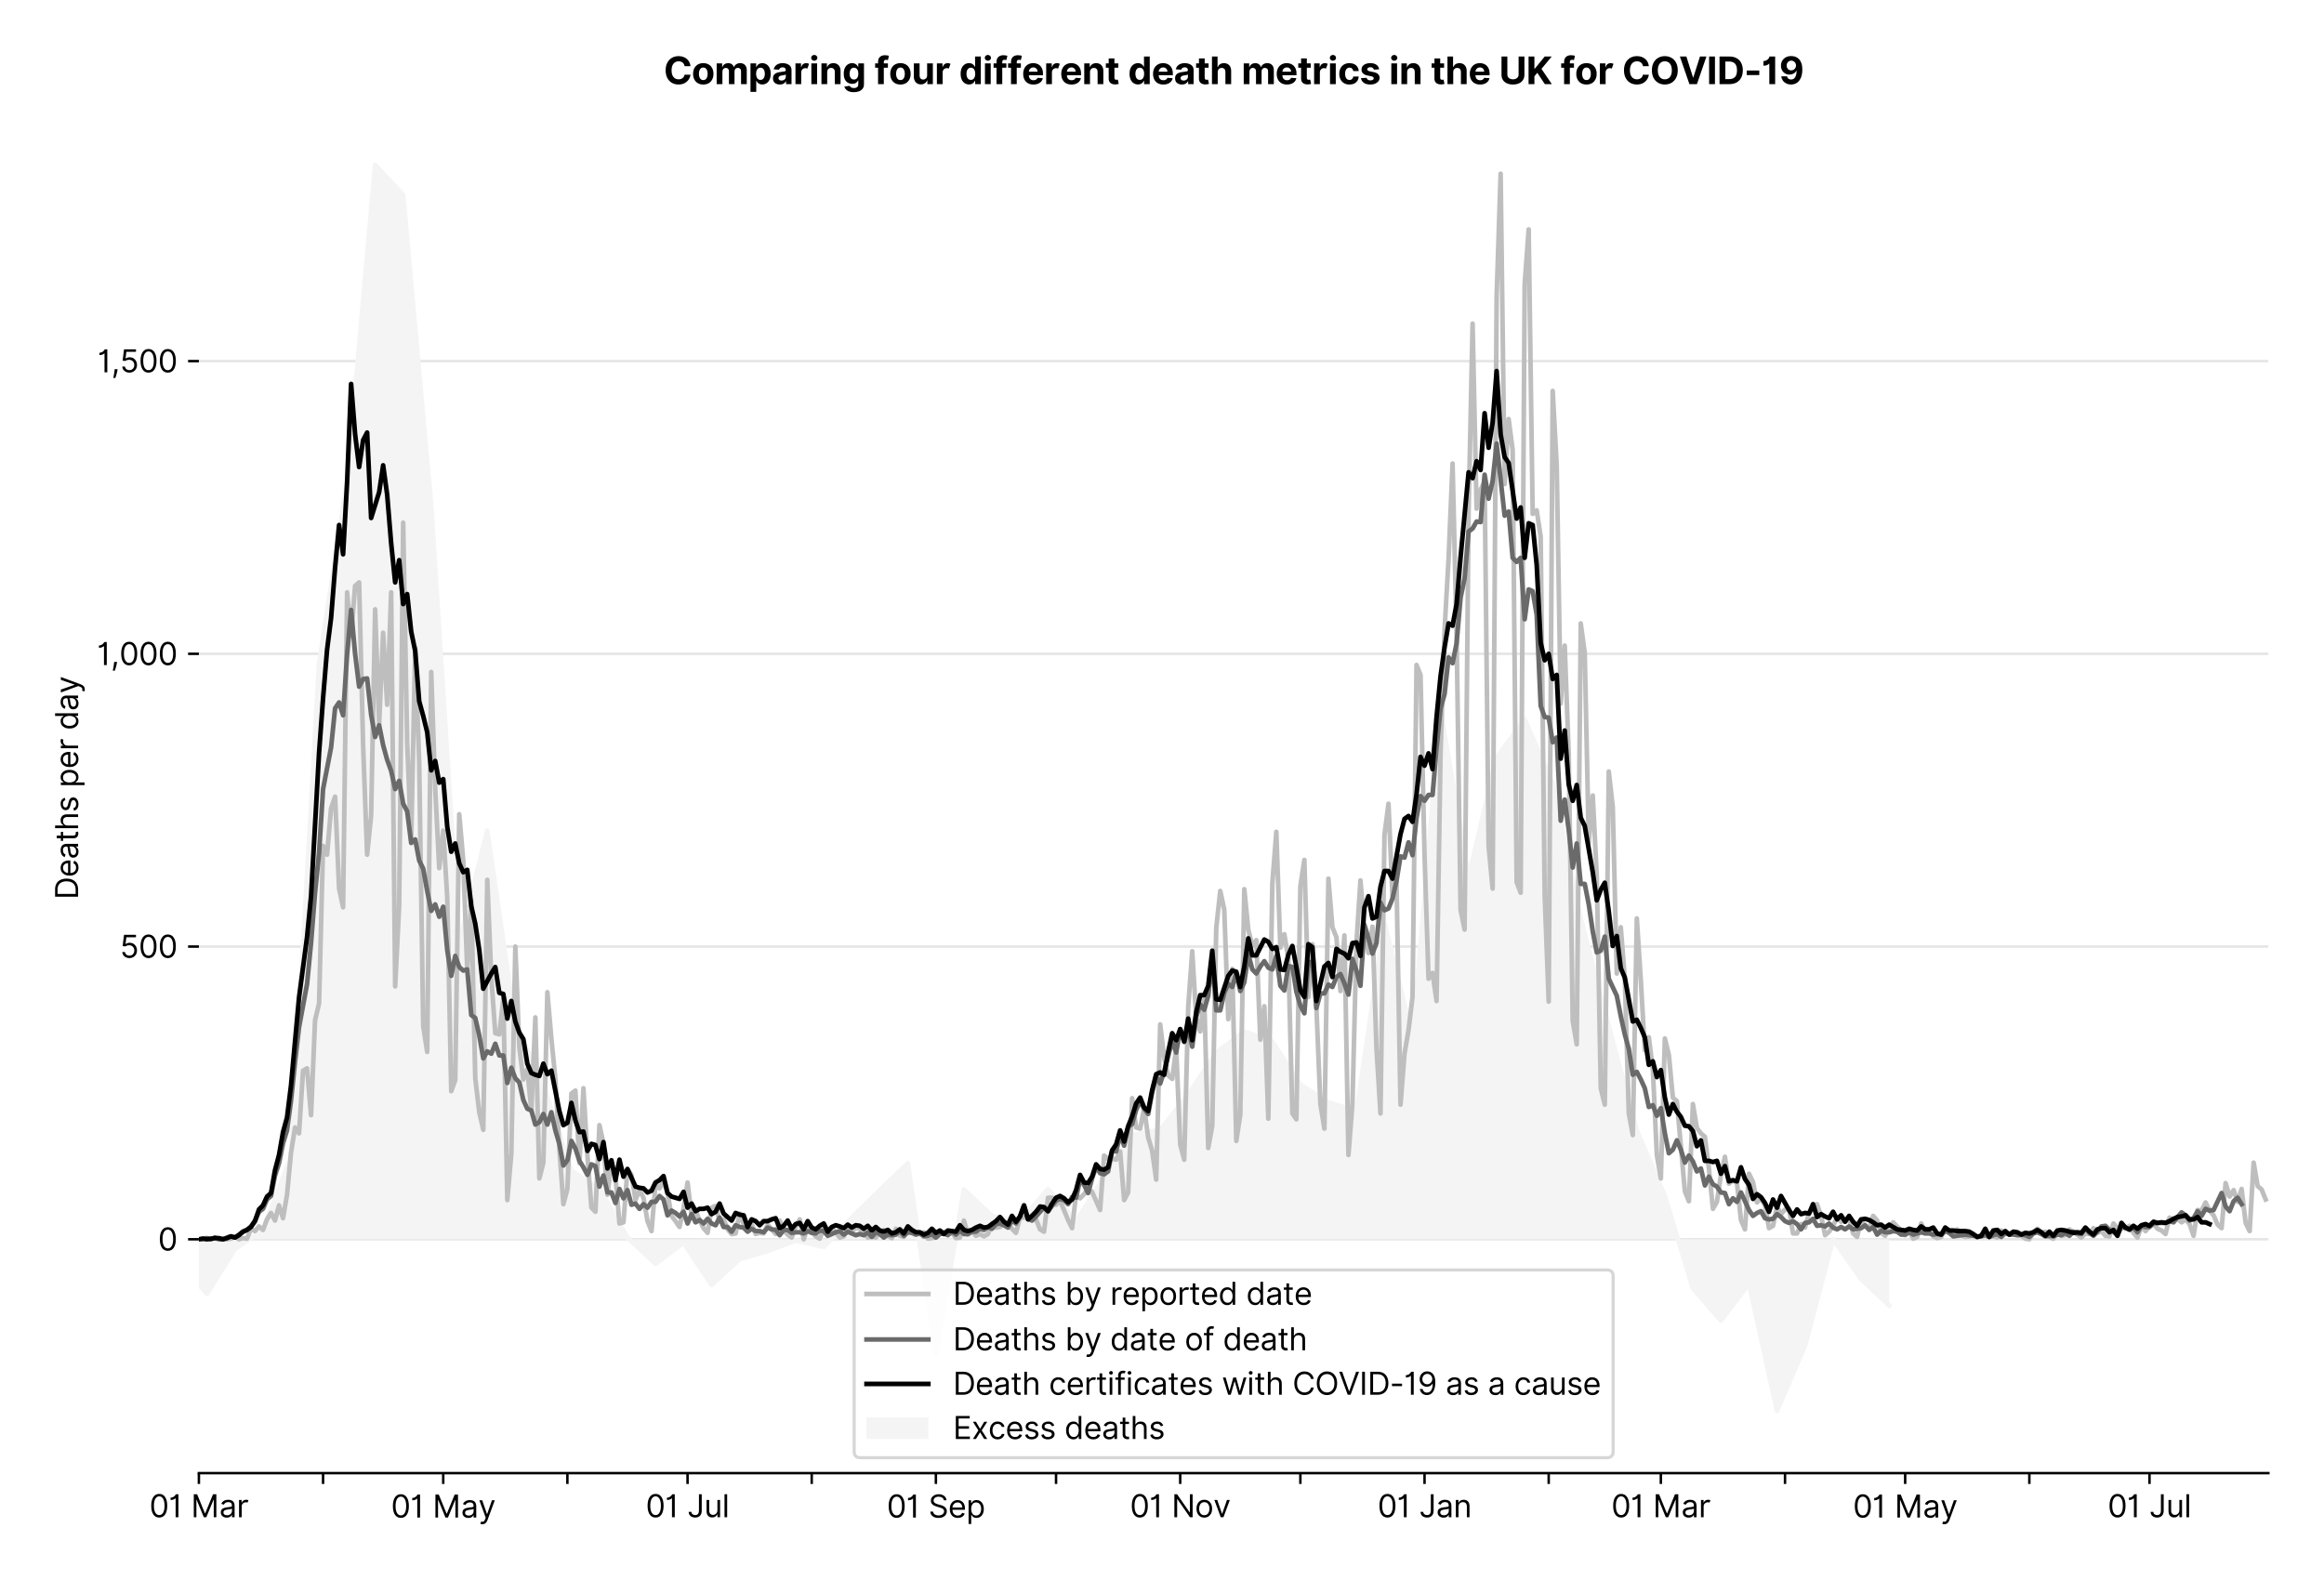 <?xml version="1.0" encoding="utf-8" standalone="no"?>
<!DOCTYPE svg PUBLIC "-//W3C//DTD SVG 1.1//EN"
  "http://www.w3.org/Graphics/SVG/1.1/DTD/svg11.dtd">
<svg version="1.1" viewBox="0 0 751.956 511.234" xmlns="http://www.w3.org/2000/svg" xmlns:xlink="http://www.w3.org/1999/xlink">
 <defs>
  <style type="text/css">*{stroke-linecap:butt;stroke-linejoin:round;}</style>
 </defs>
 <g id="figure_1">
  <g id="patch_1">
   <path d="M 0 511.234 
L 751.956 511.234 
L 751.956 0 
L 0 0 
z
" style="fill:#ffffff;"/>
  </g>
  <g id="axes_1">
   <g id="patch_2">
    <path d="M 64.356 476.745 
L 733.956 476.745 
L 733.956 33.225 
L 64.356 33.225 
z
" style="fill:#ffffff;"/>
   </g>
   <g id="matplotlib.axis_1">
    <g id="xtick_1">
     <g id="line2d_1">
      <defs>
       <path d="M 0 0 
L 0 3.5 
" id="m1b8c891183" style="stroke:#000000;stroke-width:0.8;"/>
      </defs>
      <g>
       <use style="stroke:#000000;stroke-width:0.8;" x="64.356" xlink:href="#m1b8c891183" y="476.745"/>
      </g>
     </g>
     <g id="text_1">
      <!-- 01 Mar -->
      <g transform="translate(48.32 491.018)scale(0.1 -0.1)">
       <defs>
        <path d="M 2000 -64 
Q 1230 -64 806 561 
Q 382 1186 382 2327 
Q 382 3459 809 4088 
Q 1236 4718 2000 4718 
Q 2764 4718 3191 4088 
Q 3618 3459 3618 2327 
Q 3618 1186 3194 561 
Q 2771 -64 2000 -64 
z
M 2000 436 
Q 2509 436 2791 927 
Q 3073 1418 3073 2327 
Q 3073 3234 2789 3730 
Q 2505 4227 2000 4227 
Q 1496 4227 1211 3730 
Q 927 3234 927 2327 
Q 927 1418 1210 927 
Q 1493 436 2000 436 
z
" id="Inter-Regular-30" transform="scale(0.016)"/>
        <path d="M 1973 4655 
L 1973 0 
L 1409 0 
L 1409 3836 
L 1373 3836 
Q 1341 3773 1209 3692 
Q 1077 3611 868 3551 
Q 659 3491 391 3491 
L 391 3964 
Q 661 3964 859 4061 
Q 1057 4159 1190 4291 
Q 1323 4423 1392 4529 
Q 1461 4636 1473 4655 
L 1973 4655 
z
" id="Inter-Regular-31" transform="scale(0.016)"/>
        <path id="Inter-Regular-20" transform="scale(0.016)"/>
        <path d="M 564 4655 
L 1236 4655 
L 2818 791 
L 2873 791 
L 4455 4655 
L 5127 4655 
L 5127 0 
L 4600 0 
L 4600 3536 
L 4555 3536 
L 3100 0 
L 2591 0 
L 1136 3536 
L 1091 3536 
L 1091 0 
L 564 0 
L 564 4655 
z
" id="Inter-Regular-4d" transform="scale(0.016)"/>
        <path d="M 1518 -82 
Q 1186 -82 916 44 
Q 646 170 486 410 
Q 327 650 327 991 
Q 327 1291 445 1478 
Q 564 1666 761 1773 
Q 959 1880 1199 1933 
Q 1439 1986 1682 2018 
Q 2000 2059 2199 2080 
Q 2398 2102 2490 2154 
Q 2582 2207 2582 2336 
L 2582 2355 
Q 2582 2691 2399 2877 
Q 2216 3064 1846 3064 
Q 1461 3064 1243 2895 
Q 1025 2727 936 2536 
L 427 2718 
Q 564 3036 792 3214 
Q 1021 3393 1292 3464 
Q 1564 3536 1827 3536 
Q 1996 3536 2215 3496 
Q 2434 3457 2640 3334 
Q 2846 3211 2982 2963 
Q 3118 2716 3118 2300 
L 3118 0 
L 2582 0 
L 2582 473 
L 2555 473 
Q 2500 359 2373 229 
Q 2246 100 2034 9 
Q 1823 -82 1518 -82 
z
M 1600 400 
Q 1918 400 2137 525 
Q 2357 650 2469 847 
Q 2582 1045 2582 1264 
L 2582 1755 
Q 2548 1714 2433 1681 
Q 2318 1648 2169 1624 
Q 2021 1600 1881 1583 
Q 1741 1566 1655 1555 
Q 1446 1527 1265 1467 
Q 1084 1407 974 1287 
Q 864 1168 864 964 
Q 864 684 1072 542 
Q 1280 400 1600 400 
z
" id="Inter-Regular-61" transform="scale(0.016)"/>
        <path d="M 491 0 
L 491 3491 
L 1009 3491 
L 1009 2964 
L 1046 2964 
Q 1139 3223 1389 3384 
Q 1639 3545 1955 3545 
Q 2100 3545 2209 3511 
Q 2318 3477 2400 3418 
L 2218 2964 
Q 2161 2993 2085 3010 
Q 2009 3027 1909 3027 
Q 1527 3027 1277 2794 
Q 1027 2561 1027 2209 
L 1027 0 
L 491 0 
z
" id="Inter-Regular-72" transform="scale(0.016)"/>
       </defs>
       <use xlink:href="#Inter-Regular-30"/>
       <use x="62.5" xlink:href="#Inter-Regular-31"/>
       <use x="106.676" xlink:href="#Inter-Regular-20"/>
       <use x="134.801" xlink:href="#Inter-Regular-4d"/>
       <use x="225.994" xlink:href="#Inter-Regular-61"/>
       <use x="282.386" xlink:href="#Inter-Regular-72"/>
      </g>
     </g>
    </g>
    <g id="xtick_2">
     <g id="line2d_2">
      <g>
       <use style="stroke:#000000;stroke-width:0.8;" x="104.531" xlink:href="#m1b8c891183" y="476.745"/>
      </g>
     </g>
    </g>
    <g id="xtick_3">
     <g id="line2d_3">
      <g>
       <use style="stroke:#000000;stroke-width:0.8;" x="143.411" xlink:href="#m1b8c891183" y="476.745"/>
      </g>
     </g>
     <g id="text_2">
      <!-- 01 May -->
      <g transform="translate(126.507 491.117)scale(0.1 -0.1)">
       <defs>
        <path d="M 818 -1355 
Q 682 -1355 575 -1333 
Q 468 -1311 427 -1291 
L 564 -818 
Q 857 -893 1053 -814 
Q 1250 -736 1391 -345 
L 1509 -18 
L 218 3491 
L 800 3491 
L 1764 709 
L 1800 709 
L 2764 3491 
L 3346 3491 
L 1846 -564 
Q 1550 -1355 818 -1355 
z
" id="Inter-Regular-79" transform="scale(0.016)"/>
       </defs>
       <use xlink:href="#Inter-Regular-30"/>
       <use x="62.5" xlink:href="#Inter-Regular-31"/>
       <use x="106.676" xlink:href="#Inter-Regular-20"/>
       <use x="134.801" xlink:href="#Inter-Regular-4d"/>
       <use x="225.994" xlink:href="#Inter-Regular-61"/>
       <use x="282.386" xlink:href="#Inter-Regular-79"/>
      </g>
     </g>
    </g>
    <g id="xtick_4">
     <g id="line2d_4">
      <g>
       <use style="stroke:#000000;stroke-width:0.8;" x="183.586" xlink:href="#m1b8c891183" y="476.745"/>
      </g>
     </g>
    </g>
    <g id="xtick_5">
     <g id="line2d_5">
      <g>
       <use style="stroke:#000000;stroke-width:0.8;" x="222.465" xlink:href="#m1b8c891183" y="476.745"/>
      </g>
     </g>
     <g id="text_3">
      <!-- 01 Jul -->
      <g transform="translate(208.921 491.018)scale(0.1 -0.1)">
       <defs>
        <path d="M 2346 4655 
L 2909 4655 
L 2909 1327 
Q 2909 657 2549 296 
Q 2189 -64 1582 -64 
Q 1200 -64 902 76 
Q 605 216 434 475 
Q 264 734 264 1091 
L 818 1091 
Q 818 795 1034 615 
Q 1250 436 1582 436 
Q 1948 436 2147 664 
Q 2346 893 2346 1327 
L 2346 4655 
z
" id="Inter-Regular-4a" transform="scale(0.016)"/>
        <path d="M 2691 1427 
L 2691 3491 
L 3227 3491 
L 3227 0 
L 2691 0 
L 2691 591 
L 2655 591 
Q 2532 325 2273 140 
Q 2014 -45 1618 -45 
Q 1127 -45 809 280 
Q 491 605 491 1273 
L 491 3491 
L 1027 3491 
L 1027 1309 
Q 1027 927 1242 700 
Q 1457 473 1791 473 
Q 1991 473 2199 575 
Q 2407 677 2549 888 
Q 2691 1100 2691 1427 
z
" id="Inter-Regular-75" transform="scale(0.016)"/>
        <path d="M 1027 4655 
L 1027 0 
L 491 0 
L 491 4655 
L 1027 4655 
z
" id="Inter-Regular-6c" transform="scale(0.016)"/>
       </defs>
       <use xlink:href="#Inter-Regular-30"/>
       <use x="62.5" xlink:href="#Inter-Regular-31"/>
       <use x="106.676" xlink:href="#Inter-Regular-20"/>
       <use x="134.801" xlink:href="#Inter-Regular-4a"/>
       <use x="189.063" xlink:href="#Inter-Regular-75"/>
       <use x="247.159" xlink:href="#Inter-Regular-6c"/>
      </g>
     </g>
    </g>
    <g id="xtick_6">
     <g id="line2d_6">
      <g>
       <use style="stroke:#000000;stroke-width:0.8;" x="262.64" xlink:href="#m1b8c891183" y="476.745"/>
      </g>
     </g>
    </g>
    <g id="xtick_7">
     <g id="line2d_7">
      <g>
       <use style="stroke:#000000;stroke-width:0.8;" x="302.815" xlink:href="#m1b8c891183" y="476.745"/>
      </g>
     </g>
     <g id="text_4">
      <!-- 01 Sep -->
      <g transform="translate(286.928 491.117)scale(0.1 -0.1)">
       <defs>
        <path d="M 3109 3491 
Q 3068 3836 2777 4027 
Q 2486 4218 2064 4218 
Q 1600 4218 1318 3999 
Q 1036 3780 1036 3445 
Q 1036 3195 1189 3042 
Q 1343 2889 1553 2803 
Q 1764 2718 1936 2673 
L 2409 2545 
Q 2591 2498 2815 2414 
Q 3039 2330 3244 2185 
Q 3450 2041 3584 1816 
Q 3718 1591 3718 1264 
Q 3718 886 3521 581 
Q 3325 277 2949 97 
Q 2573 -82 2036 -82 
Q 1286 -82 845 272 
Q 405 627 364 1200 
L 946 1200 
Q 968 936 1124 764 
Q 1280 593 1519 510 
Q 1759 427 2036 427 
Q 2359 427 2616 533 
Q 2873 639 3023 828 
Q 3173 1018 3173 1273 
Q 3173 1505 3043 1650 
Q 2914 1795 2702 1886 
Q 2491 1977 2246 2045 
L 1673 2209 
Q 1127 2366 809 2657 
Q 491 2948 491 3418 
Q 491 3809 703 4101 
Q 916 4393 1276 4555 
Q 1636 4718 2082 4718 
Q 2532 4718 2882 4558 
Q 3232 4398 3437 4120 
Q 3643 3843 3655 3491 
L 3109 3491 
z
" id="Inter-Regular-53" transform="scale(0.016)"/>
        <path d="M 1955 -73 
Q 1450 -73 1085 151 
Q 721 375 524 778 
Q 327 1182 327 1718 
Q 327 2255 524 2665 
Q 721 3075 1074 3305 
Q 1427 3536 1900 3536 
Q 2173 3536 2439 3445 
Q 2705 3355 2923 3151 
Q 3141 2948 3270 2614 
Q 3400 2280 3400 1791 
L 3400 1564 
L 866 1564 
Q 884 1005 1183 707 
Q 1482 409 1955 409 
Q 2271 409 2498 545 
Q 2725 682 2827 955 
L 3346 809 
Q 3223 414 2854 170 
Q 2486 -73 1955 -73 
z
M 866 2027 
L 2855 2027 
Q 2855 2470 2595 2762 
Q 2336 3055 1900 3055 
Q 1593 3055 1368 2911 
Q 1143 2768 1013 2533 
Q 884 2298 866 2027 
z
" id="Inter-Regular-65" transform="scale(0.016)"/>
        <path d="M 491 -1309 
L 491 3491 
L 1009 3491 
L 1009 2936 
L 1073 2936 
Q 1132 3027 1237 3169 
Q 1343 3311 1542 3423 
Q 1741 3536 2082 3536 
Q 2523 3536 2859 3315 
Q 3196 3095 3384 2690 
Q 3573 2286 3573 1736 
Q 3573 1182 3384 776 
Q 3196 370 2861 148 
Q 2527 -73 2091 -73 
Q 1755 -73 1552 39 
Q 1350 152 1241 296 
Q 1132 441 1073 536 
L 1027 536 
L 1027 -1309 
L 491 -1309 
z
M 1018 1745 
Q 1018 1152 1276 780 
Q 1534 409 2018 409 
Q 2355 409 2581 587 
Q 2807 766 2921 1069 
Q 3036 1373 3036 1745 
Q 3036 2114 2923 2410 
Q 2811 2707 2585 2881 
Q 2359 3055 2018 3055 
Q 1527 3055 1272 2693 
Q 1018 2332 1018 1745 
z
" id="Inter-Regular-70" transform="scale(0.016)"/>
       </defs>
       <use xlink:href="#Inter-Regular-30"/>
       <use x="62.5" xlink:href="#Inter-Regular-31"/>
       <use x="106.676" xlink:href="#Inter-Regular-20"/>
       <use x="134.801" xlink:href="#Inter-Regular-53"/>
       <use x="198.58" xlink:href="#Inter-Regular-65"/>
       <use x="256.818" xlink:href="#Inter-Regular-70"/>
      </g>
     </g>
    </g>
    <g id="xtick_8">
     <g id="line2d_8">
      <g>
       <use style="stroke:#000000;stroke-width:0.8;" x="341.695" xlink:href="#m1b8c891183" y="476.745"/>
      </g>
     </g>
    </g>
    <g id="xtick_9">
     <g id="line2d_9">
      <g>
       <use style="stroke:#000000;stroke-width:0.8;" x="381.87" xlink:href="#m1b8c891183" y="476.745"/>
      </g>
     </g>
     <g id="text_5">
      <!-- 01 Nov -->
      <g transform="translate(365.599 491.018)scale(0.1 -0.1)">
       <defs>
        <path d="M 4255 4655 
L 4255 0 
L 3709 0 
L 1173 3655 
L 1127 3655 
L 1127 0 
L 564 0 
L 564 4655 
L 1109 4655 
L 3655 991 
L 3700 991 
L 3700 4655 
L 4255 4655 
z
" id="Inter-Regular-4e" transform="scale(0.016)"/>
        <path d="M 1909 -73 
Q 1436 -73 1080 152 
Q 725 377 526 781 
Q 327 1186 327 1727 
Q 327 2273 526 2679 
Q 725 3086 1080 3311 
Q 1436 3536 1909 3536 
Q 2382 3536 2737 3311 
Q 3093 3086 3292 2679 
Q 3491 2273 3491 1727 
Q 3491 1186 3292 781 
Q 3093 377 2737 152 
Q 2382 -73 1909 -73 
z
M 1909 409 
Q 2268 409 2500 593 
Q 2732 777 2843 1077 
Q 2955 1377 2955 1727 
Q 2955 2077 2843 2379 
Q 2732 2682 2500 2868 
Q 2268 3055 1909 3055 
Q 1550 3055 1318 2868 
Q 1086 2682 975 2379 
Q 864 2077 864 1727 
Q 864 1377 975 1077 
Q 1086 777 1318 593 
Q 1550 409 1909 409 
z
" id="Inter-Regular-6f" transform="scale(0.016)"/>
        <path d="M 3346 3491 
L 2055 0 
L 1509 0 
L 218 3491 
L 800 3491 
L 1764 709 
L 1800 709 
L 2764 3491 
L 3346 3491 
z
" id="Inter-Regular-76" transform="scale(0.016)"/>
       </defs>
       <use xlink:href="#Inter-Regular-30"/>
       <use x="62.5" xlink:href="#Inter-Regular-31"/>
       <use x="106.676" xlink:href="#Inter-Regular-20"/>
       <use x="134.801" xlink:href="#Inter-Regular-4e"/>
       <use x="210.085" xlink:href="#Inter-Regular-6f"/>
       <use x="269.744" xlink:href="#Inter-Regular-76"/>
      </g>
     </g>
    </g>
    <g id="xtick_10">
     <g id="line2d_10">
      <g>
       <use style="stroke:#000000;stroke-width:0.8;" x="420.749" xlink:href="#m1b8c891183" y="476.745"/>
      </g>
     </g>
    </g>
    <g id="xtick_11">
     <g id="line2d_11">
      <g>
       <use style="stroke:#000000;stroke-width:0.8;" x="460.924" xlink:href="#m1b8c891183" y="476.745"/>
      </g>
     </g>
     <g id="text_6">
      <!-- 01 Jan -->
      <g transform="translate(445.725 491.018)scale(0.1 -0.1)">
       <defs>
        <path d="M 1027 2100 
L 1027 0 
L 491 0 
L 491 3491 
L 1009 3491 
L 1009 2945 
L 1055 2945 
Q 1177 3211 1427 3373 
Q 1677 3536 2073 3536 
Q 2602 3536 2928 3211 
Q 3255 2886 3255 2218 
L 3255 0 
L 2718 0 
L 2718 2182 
Q 2718 2593 2504 2824 
Q 2291 3055 1918 3055 
Q 1534 3055 1280 2806 
Q 1027 2557 1027 2100 
z
" id="Inter-Regular-6e" transform="scale(0.016)"/>
       </defs>
       <use xlink:href="#Inter-Regular-30"/>
       <use x="62.5" xlink:href="#Inter-Regular-31"/>
       <use x="106.676" xlink:href="#Inter-Regular-20"/>
       <use x="134.801" xlink:href="#Inter-Regular-4a"/>
       <use x="189.063" xlink:href="#Inter-Regular-61"/>
       <use x="245.455" xlink:href="#Inter-Regular-6e"/>
      </g>
     </g>
    </g>
    <g id="xtick_12">
     <g id="line2d_12">
      <g>
       <use style="stroke:#000000;stroke-width:0.8;" x="501.099" xlink:href="#m1b8c891183" y="476.745"/>
      </g>
     </g>
    </g>
    <g id="xtick_13">
     <g id="line2d_13">
      <g>
       <use style="stroke:#000000;stroke-width:0.8;" x="537.386" xlink:href="#m1b8c891183" y="476.745"/>
      </g>
     </g>
     <g id="text_7">
      <!-- 01 Mar -->
      <g transform="translate(521.35 491.018)scale(0.1 -0.1)">
       <use xlink:href="#Inter-Regular-30"/>
       <use x="62.5" xlink:href="#Inter-Regular-31"/>
       <use x="106.676" xlink:href="#Inter-Regular-20"/>
       <use x="134.801" xlink:href="#Inter-Regular-4d"/>
       <use x="225.994" xlink:href="#Inter-Regular-61"/>
       <use x="282.386" xlink:href="#Inter-Regular-72"/>
      </g>
     </g>
    </g>
    <g id="xtick_14">
     <g id="line2d_14">
      <g>
       <use style="stroke:#000000;stroke-width:0.8;" x="577.562" xlink:href="#m1b8c891183" y="476.745"/>
      </g>
     </g>
    </g>
    <g id="xtick_15">
     <g id="line2d_15">
      <g>
       <use style="stroke:#000000;stroke-width:0.8;" x="616.441" xlink:href="#m1b8c891183" y="476.745"/>
      </g>
     </g>
     <g id="text_8">
      <!-- 01 May -->
      <g transform="translate(599.538 491.117)scale(0.1 -0.1)">
       <use xlink:href="#Inter-Regular-30"/>
       <use x="62.5" xlink:href="#Inter-Regular-31"/>
       <use x="106.676" xlink:href="#Inter-Regular-20"/>
       <use x="134.801" xlink:href="#Inter-Regular-4d"/>
       <use x="225.994" xlink:href="#Inter-Regular-61"/>
       <use x="282.386" xlink:href="#Inter-Regular-79"/>
      </g>
     </g>
    </g>
    <g id="xtick_16">
     <g id="line2d_16">
      <g>
       <use style="stroke:#000000;stroke-width:0.8;" x="656.616" xlink:href="#m1b8c891183" y="476.745"/>
      </g>
     </g>
    </g>
    <g id="xtick_17">
     <g id="line2d_17">
      <g>
       <use style="stroke:#000000;stroke-width:0.8;" x="695.495" xlink:href="#m1b8c891183" y="476.745"/>
      </g>
     </g>
     <g id="text_9">
      <!-- 01 Jul -->
      <g transform="translate(681.951 491.018)scale(0.1 -0.1)">
       <use xlink:href="#Inter-Regular-30"/>
       <use x="62.5" xlink:href="#Inter-Regular-31"/>
       <use x="106.676" xlink:href="#Inter-Regular-20"/>
       <use x="134.801" xlink:href="#Inter-Regular-4a"/>
       <use x="189.063" xlink:href="#Inter-Regular-75"/>
       <use x="247.159" xlink:href="#Inter-Regular-6c"/>
      </g>
     </g>
    </g>
   </g>
   <g id="matplotlib.axis_2">
    <g id="ytick_1">
     <g id="line2d_18">
      <path clip-path="url(#p89874f613f)" d="M 64.356 401.069 
L 733.956 401.069 
" style="fill:none;stroke:#e5e5e5;stroke-linecap:square;stroke-width:0.8;"/>
     </g>
     <g id="line2d_19">
      <defs>
       <path d="M 0 0 
L -3.5 0 
" id="m3da51e1e4d" style="stroke:#000000;stroke-width:0.8;"/>
      </defs>
      <g>
       <use style="stroke:#000000;stroke-width:0.8;" x="64.356" xlink:href="#m3da51e1e4d" y="401.069"/>
      </g>
     </g>
     <g id="text_10">
      <!-- 0 -->
      <g transform="translate(51.106 404.706)scale(0.1 -0.1)">
       <use xlink:href="#Inter-Regular-30"/>
      </g>
     </g>
    </g>
    <g id="ytick_2">
     <g id="line2d_20">
      <path clip-path="url(#p89874f613f)" d="M 64.356 306.332 
L 733.956 306.332 
" style="fill:none;stroke:#e5e5e5;stroke-linecap:square;stroke-width:0.8;"/>
     </g>
     <g id="line2d_21">
      <g>
       <use style="stroke:#000000;stroke-width:0.8;" x="64.356" xlink:href="#m3da51e1e4d" y="306.332"/>
      </g>
     </g>
     <g id="text_11">
      <!-- 500 -->
      <g transform="translate(38.777 309.969)scale(0.1 -0.1)">
       <defs>
        <path d="M 1936 -64 
Q 1536 -64 1216 95 
Q 896 255 702 532 
Q 509 809 491 1164 
L 1036 1164 
Q 1068 848 1324 642 
Q 1580 436 1936 436 
Q 2223 436 2447 570 
Q 2671 705 2799 940 
Q 2927 1175 2927 1473 
Q 2927 1777 2794 2017 
Q 2661 2257 2429 2395 
Q 2198 2534 1900 2536 
Q 1686 2539 1461 2472 
Q 1236 2405 1091 2300 
L 564 2364 
L 846 4655 
L 3264 4655 
L 3264 4155 
L 1318 4155 
L 1155 2782 
L 1182 2782 
Q 1325 2895 1541 2970 
Q 1757 3045 1991 3045 
Q 2418 3045 2753 2842 
Q 3089 2639 3281 2286 
Q 3473 1934 3473 1482 
Q 3473 1036 3274 687 
Q 3075 339 2727 137 
Q 2380 -64 1936 -64 
z
" id="Inter-Regular-35" transform="scale(0.016)"/>
       </defs>
       <use xlink:href="#Inter-Regular-35"/>
       <use x="60.795" xlink:href="#Inter-Regular-30"/>
       <use x="123.295" xlink:href="#Inter-Regular-30"/>
      </g>
     </g>
    </g>
    <g id="ytick_3">
     <g id="line2d_22">
      <path clip-path="url(#p89874f613f)" d="M 64.356 211.596 
L 733.956 211.596 
" style="fill:none;stroke:#e5e5e5;stroke-linecap:square;stroke-width:0.8;"/>
     </g>
     <g id="line2d_23">
      <g>
       <use style="stroke:#000000;stroke-width:0.8;" x="64.356" xlink:href="#m3da51e1e4d" y="211.596"/>
      </g>
     </g>
     <g id="text_12">
      <!-- 1,000 -->
      <g transform="translate(31.391 215.232)scale(0.1 -0.1)">
       <defs>
        <path d="M 1291 636 
L 1255 391 
Q 1216 132 1137 -163 
Q 1059 -459 975 -720 
Q 891 -982 836 -1136 
L 427 -1136 
Q 457 -991 504 -752 
Q 552 -514 601 -219 
Q 650 75 682 382 
L 709 636 
L 1291 636 
z
" id="Inter-Regular-2c" transform="scale(0.016)"/>
       </defs>
       <use xlink:href="#Inter-Regular-31"/>
       <use x="44.176" xlink:href="#Inter-Regular-2c"/>
       <use x="72.159" xlink:href="#Inter-Regular-30"/>
       <use x="134.659" xlink:href="#Inter-Regular-30"/>
       <use x="197.159" xlink:href="#Inter-Regular-30"/>
      </g>
     </g>
    </g>
    <g id="ytick_4">
     <g id="line2d_24">
      <path clip-path="url(#p89874f613f)" d="M 64.356 116.859 
L 733.956 116.859 
" style="fill:none;stroke:#e5e5e5;stroke-linecap:square;stroke-width:0.8;"/>
     </g>
     <g id="line2d_25">
      <g>
       <use style="stroke:#000000;stroke-width:0.8;" x="64.356" xlink:href="#m3da51e1e4d" y="116.859"/>
      </g>
     </g>
     <g id="text_13">
      <!-- 1,500 -->
      <g transform="translate(31.561 120.495)scale(0.1 -0.1)">
       <use xlink:href="#Inter-Regular-31"/>
       <use x="44.176" xlink:href="#Inter-Regular-2c"/>
       <use x="72.159" xlink:href="#Inter-Regular-35"/>
       <use x="132.955" xlink:href="#Inter-Regular-30"/>
       <use x="195.455" xlink:href="#Inter-Regular-30"/>
      </g>
     </g>
    </g>
    <g id="text_14">
     <!-- Deaths per day -->
     <g transform="translate(25.273 291.094)rotate(-90)scale(0.1 -0.1)">
      <defs>
       <path d="M 2000 0 
L 564 0 
L 564 4655 
L 2064 4655 
Q 2741 4655 3223 4376 
Q 3705 4098 3961 3578 
Q 4218 3059 4218 2336 
Q 4218 1609 3959 1085 
Q 3700 561 3204 280 
Q 2709 0 2000 0 
z
M 1127 500 
L 1964 500 
Q 2830 500 3251 992 
Q 3673 1484 3673 2336 
Q 3673 3182 3259 3668 
Q 2846 4155 2027 4155 
L 1127 4155 
L 1127 500 
z
" id="Inter-Regular-44" transform="scale(0.016)"/>
       <path d="M 2009 3491 
L 2009 3036 
L 1264 3036 
L 1264 1000 
Q 1264 773 1331 660 
Q 1398 548 1503 510 
Q 1609 473 1727 473 
Q 1816 473 1873 483 
Q 1930 493 1964 500 
L 2073 18 
Q 2018 -2 1920 -23 
Q 1823 -45 1673 -45 
Q 1446 -45 1228 52 
Q 1011 150 869 350 
Q 727 550 727 855 
L 727 3036 
L 200 3036 
L 200 3491 
L 727 3491 
L 727 4327 
L 1264 4327 
L 1264 3491 
L 2009 3491 
z
" id="Inter-Regular-74" transform="scale(0.016)"/>
       <path d="M 1027 2100 
L 1027 0 
L 491 0 
L 491 4655 
L 1027 4655 
L 1027 2945 
L 1073 2945 
Q 1196 3216 1442 3376 
Q 1689 3536 2100 3536 
Q 2636 3536 2963 3213 
Q 3291 2891 3291 2218 
L 3291 0 
L 2755 0 
L 2755 2182 
Q 2755 2598 2540 2826 
Q 2325 3055 1946 3055 
Q 1548 3055 1287 2806 
Q 1027 2557 1027 2100 
z
" id="Inter-Regular-68" transform="scale(0.016)"/>
       <path d="M 2964 2709 
L 2482 2573 
Q 2411 2755 2245 2914 
Q 2080 3073 1727 3073 
Q 1407 3073 1194 2926 
Q 982 2780 982 2555 
Q 982 2355 1127 2239 
Q 1273 2123 1582 2045 
L 2100 1918 
Q 3027 1691 3027 973 
Q 3027 673 2855 436 
Q 2684 200 2377 63 
Q 2071 -73 1664 -73 
Q 1130 -73 780 159 
Q 430 391 336 836 
L 846 964 
Q 989 400 1655 400 
Q 2030 400 2251 560 
Q 2473 720 2473 945 
Q 2473 1316 1955 1436 
L 1373 1573 
Q 893 1686 669 1926 
Q 446 2166 446 2527 
Q 446 2823 613 3050 
Q 780 3277 1069 3406 
Q 1359 3536 1727 3536 
Q 2246 3536 2542 3309 
Q 2839 3082 2964 2709 
z
" id="Inter-Regular-73" transform="scale(0.016)"/>
       <path d="M 1809 -73 
Q 1373 -73 1039 148 
Q 705 370 516 776 
Q 327 1182 327 1736 
Q 327 2286 516 2690 
Q 705 3095 1041 3315 
Q 1377 3536 1818 3536 
Q 2159 3536 2358 3423 
Q 2557 3311 2662 3169 
Q 2768 3027 2827 2936 
L 2873 2936 
L 2873 4655 
L 3409 4655 
L 3409 0 
L 2891 0 
L 2891 536 
L 2827 536 
Q 2768 441 2659 296 
Q 2550 152 2348 39 
Q 2146 -73 1809 -73 
z
M 1882 409 
Q 2366 409 2624 780 
Q 2882 1152 2882 1745 
Q 2882 2332 2627 2693 
Q 2373 3055 1882 3055 
Q 1541 3055 1315 2881 
Q 1089 2707 976 2410 
Q 864 2114 864 1745 
Q 864 1373 978 1069 
Q 1093 766 1319 587 
Q 1546 409 1882 409 
z
" id="Inter-Regular-64" transform="scale(0.016)"/>
      </defs>
      <use xlink:href="#Inter-Regular-44"/>
      <use x="71.875" xlink:href="#Inter-Regular-65"/>
      <use x="130.114" xlink:href="#Inter-Regular-61"/>
      <use x="186.506" xlink:href="#Inter-Regular-74"/>
      <use x="222.869" xlink:href="#Inter-Regular-68"/>
      <use x="281.96" xlink:href="#Inter-Regular-73"/>
      <use x="334.233" xlink:href="#Inter-Regular-20"/>
      <use x="362.358" xlink:href="#Inter-Regular-70"/>
      <use x="423.296" xlink:href="#Inter-Regular-65"/>
      <use x="481.534" xlink:href="#Inter-Regular-72"/>
      <use x="519.886" xlink:href="#Inter-Regular-20"/>
      <use x="548.011" xlink:href="#Inter-Regular-64"/>
      <use x="610.085" xlink:href="#Inter-Regular-61"/>
      <use x="666.477" xlink:href="#Inter-Regular-79"/>
     </g>
    </g>
   </g>
   <g id="PolyCollection_1">
    <path clip-path="url(#p89874f613f)" d="M -14.698 401.069 
L -14.698 401.069 
L -5.626 401.069 
L 3.446 401.069 
L 12.517 401.069 
L 21.589 401.069 
L 30.661 401.069 
L 39.733 401.069 
L 48.805 401.069 
L 57.876 401.069 
L 66.948 401.069 
L 76.02 401.069 
L 85.092 401.069 
L 94.164 401.069 
L 103.235 401.069 
L 112.307 401.069 
L 121.379 401.069 
L 130.451 401.069 
L 139.523 401.069 
L 148.595 401.069 
L 157.666 401.069 
L 166.738 401.069 
L 175.81 401.069 
L 184.882 401.069 
L 193.954 401.069 
L 203.025 401.069 
L 212.097 401.069 
L 221.169 401.069 
L 230.241 401.069 
L 239.313 401.069 
L 248.384 401.069 
L 257.456 401.069 
L 266.528 401.069 
L 275.6 401.069 
L 284.672 401.069 
L 293.744 401.069 
L 302.815 401.069 
L 311.887 401.069 
L 320.959 401.069 
L 330.031 401.069 
L 339.103 401.069 
L 348.174 401.069 
L 357.246 401.069 
L 366.318 401.069 
L 375.39 401.069 
L 384.462 401.069 
L 393.533 401.069 
L 402.605 401.069 
L 411.677 401.069 
L 420.749 401.069 
L 429.821 401.069 
L 438.893 401.069 
L 447.964 401.069 
L 457.036 401.069 
L 466.108 401.069 
L 475.18 401.069 
L 484.252 401.069 
L 493.323 401.069 
L 502.395 401.069 
L 511.467 401.069 
L 520.539 401.069 
L 529.611 401.069 
L 538.682 401.069 
L 547.754 401.069 
L 556.826 401.069 
L 565.898 401.069 
L 574.97 401.069 
L 584.042 401.069 
L 593.113 401.069 
L 602.185 401.069 
L 611.257 401.069 
L 611.257 401.069 
L 611.257 422.48 
L 602.185 413.953 
L 593.113 401.069 
L 584.042 435.553 
L 574.97 456.585 
L 565.898 415.469 
L 556.826 427.406 
L 547.754 416.985 
L 538.682 387.048 
L 529.611 365.827 
L 520.539 332.101 
L 511.467 297.238 
L 502.395 253.469 
L 493.323 232.817 
L 484.252 245.132 
L 475.18 283.785 
L 466.108 229.785 
L 457.036 335.511 
L 447.964 298.753 
L 438.893 359.574 
L 429.821 356.732 
L 420.749 351.048 
L 411.677 337.027 
L 402.605 333.806 
L 393.533 340.627 
L 384.462 354.269 
L 375.39 365.638 
L 366.318 367.343 
L 357.246 380.985 
L 348.174 395.196 
L 339.103 384.774 
L 330.031 395.385 
L 320.959 393.49 
L 311.887 384.964 
L 302.815 438.396 
L 293.744 376.438 
L 284.672 385.153 
L 275.6 394.059 
L 266.528 403.532 
L 257.456 401.448 
L 248.384 404.859 
L 239.313 407.511 
L 230.241 415.848 
L 221.169 402.206 
L 212.097 409.027 
L 203.025 400.501 
L 193.954 384.585 
L 184.882 378.901 
L 175.81 351.048 
L 166.738 331.532 
L 157.666 268.817 
L 148.595 305.006 
L 139.523 163.659 
L 130.451 63.048 
L 121.379 53.385 
L 112.307 155.701 
L 103.235 214.817 
L 94.164 374.353 
L 85.092 397.848 
L 76.02 404.29 
L 66.948 418.69 
L 57.876 408.269 
L 48.805 419.827 
L 39.733 418.311 
L 30.661 422.29 
L 21.589 417.174 
L 12.517 424.185 
L 3.446 407.322 
L -5.626 392.543 
L -14.698 399.743 
z
" style="fill:#f4f4f4;"/>
   </g>
   <g id="line2d_26">
    <path clip-path="url(#p89874f613f)" d="M -1 400.08 
L 3.446 407.322 
L 12.517 424.185 
L 21.589 417.174 
L 30.661 422.29 
L 39.733 418.311 
L 48.805 419.827 
L 57.876 408.269 
L 66.948 418.69 
L 76.02 404.29 
L 85.092 397.848 
L 94.164 374.353 
L 103.235 214.817 
L 112.307 155.701 
L 121.379 53.385 
L 130.451 63.048 
L 139.523 163.659 
L 148.595 305.006 
L 157.666 268.817 
L 166.738 331.532 
L 175.81 351.048 
L 184.882 378.901 
L 193.954 384.585 
L 203.025 400.501 
L 212.097 409.027 
L 221.169 402.206 
L 230.241 415.848 
L 239.313 407.511 
L 248.384 404.859 
L 257.456 401.448 
L 266.528 403.532 
L 275.6 394.059 
L 284.672 385.153 
L 293.744 376.438 
L 302.815 438.396 
L 311.887 384.964 
L 320.959 393.49 
L 330.031 395.385 
L 339.103 384.774 
L 348.174 395.196 
L 357.246 380.985 
L 366.318 367.343 
L 375.39 365.638 
L 384.462 354.269 
L 393.533 340.627 
L 402.605 333.806 
L 411.677 337.027 
L 420.749 351.048 
L 429.821 356.732 
L 438.893 359.574 
L 447.964 298.753 
L 457.036 335.511 
L 466.108 229.785 
L 475.18 283.785 
L 484.252 245.132 
L 493.323 232.817 
L 502.395 253.469 
L 511.467 297.238 
L 520.539 332.101 
L 529.611 365.827 
L 538.682 387.048 
L 547.754 416.985 
L 556.826 427.406 
L 565.898 415.469 
L 574.97 456.585 
L 584.042 435.553 
L 593.113 401.069 
L 602.185 413.953 
L 611.257 422.48 
" style="fill:none;stroke:#f4f4f4;stroke-linecap:square;stroke-width:1.5;"/>
   </g>
   <g id="line2d_27">
    <path clip-path="url(#p89874f613f)" d="M 70.836 400.88 
L 72.132 400.88 
L 73.428 401.069 
L 74.724 400.88 
L 76.02 400.311 
L 77.316 401.069 
L 78.612 400.69 
L 79.908 400.88 
L 81.204 397.659 
L 82.5 398.417 
L 83.796 396.901 
L 85.092 398.038 
L 86.388 394.627 
L 87.684 392.543 
L 88.98 395.006 
L 90.276 390.08 
L 91.572 394.248 
L 92.868 386.669 
L 94.164 373.027 
L 95.46 364.88 
L 96.756 366.774 
L 98.052 346.501 
L 99.348 345.743 
L 100.644 360.901 
L 101.939 330.206 
L 103.235 324.711 
L 104.531 273.743 
L 105.827 276.585 
L 107.123 261.617 
L 108.419 257.827 
L 109.715 287.574 
L 111.011 293.638 
L 112.307 191.701 
L 113.603 205.911 
L 114.899 189.617 
L 116.195 188.48 
L 117.491 241.343 
L 118.787 276.585 
L 120.083 263.89 
L 121.379 197.196 
L 122.675 234.332 
L 123.971 204.774 
L 125.267 228.08 
L 126.563 191.701 
L 127.859 319.217 
L 129.155 293.069 
L 130.451 169.153 
L 131.747 240.585 
L 133.043 271.848 
L 134.339 209.701 
L 135.635 246.648 
L 136.931 332.101 
L 138.227 340.438 
L 139.523 217.469 
L 140.819 255.364 
L 142.115 280.943 
L 143.411 268.817 
L 144.707 290.417 
L 146.003 353.132 
L 147.299 349.532 
L 148.595 263.511 
L 149.89 278.48 
L 151.186 314.29 
L 152.482 291.364 
L 153.778 348.964 
L 155.074 359.953 
L 156.37 365.638 
L 157.666 284.732 
L 158.962 316.374 
L 160.258 334.374 
L 161.554 334.753 
L 162.85 323.196 
L 164.146 388.374 
L 165.442 373.406 
L 166.738 306.332 
L 168.034 338.922 
L 169.33 349.343 
L 170.626 345.932 
L 171.922 359.385 
L 173.218 329.259 
L 174.514 381.364 
L 175.81 376.248 
L 177.106 321.111 
L 178.402 336.08 
L 179.698 349.153 
L 180.994 371.89 
L 182.29 389.701 
L 183.586 384.774 
L 184.882 353.89 
L 186.178 352.943 
L 187.474 376.438 
L 188.77 352.185 
L 190.066 373.974 
L 191.362 390.838 
L 192.658 392.164 
L 193.954 364.122 
L 195.25 369.996 
L 196.546 386.669 
L 197.841 376.248 
L 199.137 380.796 
L 200.433 395.953 
L 201.729 395.574 
L 203.025 378.332 
L 204.321 380.227 
L 205.617 388.374 
L 206.913 385.153 
L 208.209 387.617 
L 209.505 395.196 
L 210.801 398.417 
L 212.097 383.259 
L 213.393 384.585 
L 214.689 382.311 
L 215.985 386.101 
L 217.281 393.49 
L 218.577 395.196 
L 219.873 397.09 
L 221.169 391.027 
L 222.465 382.69 
L 223.761 393.301 
L 225.057 391.596 
L 226.353 395.006 
L 227.649 397.469 
L 228.945 398.985 
L 230.241 390.838 
L 231.537 390.269 
L 232.833 395.196 
L 234.129 394.627 
L 235.425 397.848 
L 236.721 399.364 
L 238.017 399.174 
L 239.313 392.732 
L 240.609 396.143 
L 241.905 396.522 
L 243.201 396.143 
L 244.497 399.364 
L 245.792 398.985 
L 247.088 399.174 
L 248.384 396.332 
L 250.976 399.364 
L 252.272 395.006 
L 253.568 398.227 
L 254.864 399.553 
L 256.16 400.501 
L 257.456 397.09 
L 258.752 394.627 
L 260.048 401.069 
L 261.344 397.28 
L 262.64 398.606 
L 263.936 400.122 
L 265.232 400.88 
L 266.528 397.659 
L 267.824 398.417 
L 269.12 397.659 
L 270.416 398.796 
L 271.712 400.501 
L 273.008 400.122 
L 274.304 397.659 
L 275.6 398.606 
L 276.896 397.28 
L 278.192 397.659 
L 279.488 398.985 
L 280.784 400.501 
L 282.08 400.122 
L 283.376 400.501 
L 284.672 398.796 
L 285.968 398.038 
L 287.264 399.932 
L 288.56 400.69 
L 289.856 397.659 
L 291.152 399.932 
L 292.448 400.311 
L 293.744 398.038 
L 295.039 398.038 
L 296.335 398.796 
L 297.631 399.364 
L 298.927 398.796 
L 300.223 400.88 
L 302.815 400.501 
L 304.111 399.174 
L 305.407 398.606 
L 306.703 399.174 
L 307.999 398.796 
L 309.295 400.69 
L 310.591 400.501 
L 311.887 395.006 
L 313.183 399.553 
L 314.479 398.417 
L 315.775 399.932 
L 317.071 399.364 
L 318.367 400.122 
L 319.663 399.364 
L 320.959 395.953 
L 322.255 397.28 
L 323.551 397.09 
L 324.847 395.953 
L 326.143 395.953 
L 327.439 397.659 
L 328.735 398.985 
L 330.031 394.059 
L 331.327 394.059 
L 332.623 393.49 
L 333.919 394.438 
L 335.215 394.627 
L 336.511 397.848 
L 337.807 398.606 
L 339.103 387.617 
L 340.399 387.617 
L 341.695 389.89 
L 342.99 388.564 
L 345.582 394.817 
L 346.878 397.469 
L 348.174 386.669 
L 349.47 387.806 
L 350.766 386.48 
L 352.062 384.585 
L 353.358 385.722 
L 355.95 391.596 
L 357.246 373.974 
L 358.542 375.111 
L 359.838 374.922 
L 361.134 375.301 
L 362.43 372.648 
L 363.726 388.374 
L 365.022 385.911 
L 366.318 355.406 
L 367.614 364.88 
L 368.91 365.259 
L 370.206 358.627 
L 371.502 368.101 
L 372.798 372.459 
L 374.094 381.743 
L 375.39 331.532 
L 376.686 342.332 
L 377.982 348.017 
L 379.278 349.153 
L 380.574 339.301 
L 381.87 370.374 
L 383.166 375.301 
L 384.462 325.848 
L 385.758 307.848 
L 387.054 329.448 
L 388.35 333.806 
L 389.646 322.817 
L 390.941 371.511 
L 392.237 364.311 
L 393.533 300.269 
L 394.829 288.332 
L 396.125 294.396 
L 397.421 329.827 
L 398.717 313.532 
L 400.013 369.238 
L 401.309 360.711 
L 402.605 287.764 
L 403.901 300.838 
L 405.197 306.143 
L 406.493 304.248 
L 407.789 336.459 
L 409.085 325.659 
L 410.381 362.038 
L 411.677 285.869 
L 412.973 269.196 
L 414.269 306.711 
L 415.565 302.353 
L 416.861 310.311 
L 418.157 360.332 
L 419.453 362.227 
L 420.749 286.817 
L 422.045 278.29 
L 423.341 322.627 
L 424.637 305.574 
L 425.933 325.848 
L 427.229 357.301 
L 428.525 365.259 
L 429.821 284.353 
L 431.117 300.08 
L 432.413 303.301 
L 433.709 320.732 
L 435.005 302.732 
L 436.301 373.785 
L 437.597 357.111 
L 438.893 305.196 
L 440.188 284.922 
L 441.484 300.269 
L 442.78 308.417 
L 444.076 299.89 
L 445.372 339.301 
L 446.668 360.332 
L 447.964 270.143 
L 449.26 260.101 
L 450.556 290.227 
L 451.852 284.922 
L 453.148 357.49 
L 454.444 341.006 
L 455.74 333.427 
L 457.036 322.627 
L 458.332 215.196 
L 459.628 218.417 
L 460.924 276.774 
L 462.22 316.753 
L 463.516 314.859 
L 464.812 323.953 
L 466.108 243.806 
L 467.404 203.827 
L 468.7 180.901 
L 469.996 150.017 
L 471.292 204.964 
L 472.588 294.396 
L 473.884 300.838 
L 475.18 165.553 
L 476.476 104.732 
L 477.772 164.606 
L 479.068 158.543 
L 480.364 155.701 
L 481.66 273.932 
L 482.956 287.574 
L 484.252 96.017 
L 485.548 56.227 
L 486.844 156.648 
L 488.139 135.617 
L 489.435 145.659 
L 490.731 285.49 
L 492.027 288.901 
L 493.323 92.038 
L 494.619 74.227 
L 495.915 166.311 
L 497.211 165.174 
L 498.507 173.701 
L 499.803 289.848 
L 501.099 324.143 
L 502.395 126.522 
L 503.691 150.585 
L 504.987 227.701 
L 506.283 208.943 
L 507.579 244.185 
L 508.875 330.396 
L 510.171 337.974 
L 511.467 201.743 
L 512.763 211.406 
L 514.059 272.606 
L 515.355 257.448 
L 516.651 283.406 
L 517.947 352.185 
L 519.243 357.49 
L 520.539 249.68 
L 521.835 261.238 
L 523.131 315.048 
L 524.427 300.08 
L 525.723 316.753 
L 527.019 360.332 
L 528.315 367.343 
L 529.611 297.238 
L 530.907 317.322 
L 532.203 339.869 
L 533.499 335.701 
L 534.795 346.122 
L 536.09 373.785 
L 537.386 381.364 
L 538.682 336.08 
L 539.978 341.385 
L 541.274 355.217 
L 542.57 356.353 
L 545.162 385.532 
L 546.458 388.753 
L 547.754 357.301 
L 549.05 365.069 
L 550.346 366.774 
L 551.642 367.911 
L 552.938 378.143 
L 554.234 391.217 
L 555.53 388.943 
L 556.826 380.227 
L 558.122 374.353 
L 559.418 383.069 
L 560.714 381.932 
L 562.01 382.88 
L 563.306 394.817 
L 564.602 397.848 
L 565.898 379.848 
L 567.194 382.501 
L 568.49 389.132 
L 569.786 387.806 
L 571.082 390.08 
L 572.378 397.469 
L 573.674 396.711 
L 574.97 390.459 
L 576.266 392.922 
L 577.562 391.406 
L 578.858 391.217 
L 580.154 399.174 
L 581.45 399.174 
L 582.746 396.143 
L 584.042 397.28 
L 585.337 392.543 
L 586.633 391.027 
L 587.929 389.701 
L 589.225 393.49 
L 590.521 399.743 
L 591.817 398.606 
L 593.113 396.711 
L 594.409 393.869 
L 595.705 395.385 
L 597.001 394.627 
L 598.297 394.438 
L 599.593 399.174 
L 600.889 400.311 
L 602.185 394.817 
L 603.481 396.901 
L 604.777 397.659 
L 606.073 393.49 
L 607.369 395.006 
L 608.665 398.985 
L 609.961 399.932 
L 612.553 395.574 
L 615.145 398.227 
L 616.441 399.743 
L 617.737 398.417 
L 619.033 400.88 
L 620.329 400.311 
L 621.625 395.953 
L 622.921 398.606 
L 624.217 398.227 
L 625.513 400.122 
L 626.809 400.69 
L 628.105 400.311 
L 629.401 397.28 
L 630.697 398.985 
L 631.993 398.985 
L 633.288 397.848 
L 634.584 399.743 
L 635.88 400.311 
L 637.176 400.122 
L 638.472 399.743 
L 639.768 400.501 
L 641.064 399.743 
L 642.36 399.364 
L 643.656 399.932 
L 644.952 400.122 
L 646.248 400.501 
L 647.544 398.227 
L 648.84 399.364 
L 650.136 399.174 
L 651.432 399.174 
L 652.728 399.743 
L 654.024 399.932 
L 655.32 400.88 
L 656.616 401.069 
L 657.912 398.796 
L 659.208 397.659 
L 660.504 398.985 
L 661.8 398.606 
L 663.096 400.311 
L 664.392 400.88 
L 665.688 398.606 
L 666.984 399.932 
L 668.28 399.743 
L 669.576 397.848 
L 670.872 398.796 
L 672.168 399.553 
L 673.464 400.501 
L 674.76 399.174 
L 676.056 399.364 
L 677.352 397.469 
L 678.648 398.985 
L 679.944 398.417 
L 681.239 399.932 
L 682.535 400.122 
L 683.831 395.953 
L 685.127 397.469 
L 686.423 397.09 
L 687.719 397.659 
L 689.015 396.711 
L 690.311 398.985 
L 691.607 400.501 
L 692.903 396.711 
L 694.199 398.417 
L 695.495 396.901 
L 696.791 395.953 
L 698.087 397.659 
L 699.383 398.227 
L 700.679 399.364 
L 701.975 394.059 
L 703.271 394.817 
L 704.567 394.438 
L 705.863 395.574 
L 707.159 394.627 
L 708.455 396.143 
L 709.751 399.932 
L 711.047 391.596 
L 712.343 391.785 
L 713.639 389.132 
L 714.935 391.785 
L 716.231 393.301 
L 717.527 396.332 
L 718.823 397.469 
L 720.119 382.88 
L 721.415 387.238 
L 722.711 385.153 
L 724.007 388.943 
L 725.303 384.774 
L 726.599 395.764 
L 727.895 398.417 
L 729.191 376.248 
L 730.486 383.827 
L 731.782 384.964 
L 733.078 388.185 
L 733.078 388.185 
" style="fill:none;stroke:#bebebe;stroke-linecap:square;stroke-width:1.5;"/>
   </g>
   <g id="line2d_28">
    <path clip-path="url(#p89874f613f)" d="M 65.652 400.88 
L 66.948 400.69 
L 68.244 401.069 
L 69.54 400.501 
L 70.836 401.069 
L 72.132 401.069 
L 73.428 400.501 
L 74.724 400.122 
L 76.02 400.501 
L 78.612 398.606 
L 79.908 398.038 
L 81.204 396.901 
L 82.5 395.006 
L 83.796 392.164 
L 85.092 391.217 
L 86.388 388.185 
L 87.684 387.048 
L 88.98 380.417 
L 90.276 376.438 
L 91.572 369.996 
L 92.868 365.827 
L 94.164 356.164 
L 95.46 343.659 
L 96.756 332.48 
L 99.348 318.459 
L 100.644 305.196 
L 101.939 288.901 
L 103.235 276.017 
L 104.531 255.364 
L 107.123 241.911 
L 108.419 229.217 
L 109.715 227.322 
L 111.011 231.49 
L 112.307 211.785 
L 113.603 197.385 
L 114.899 211.596 
L 116.195 222.206 
L 117.491 219.743 
L 118.787 219.553 
L 120.083 231.301 
L 121.379 238.501 
L 122.675 234.711 
L 123.971 241.153 
L 125.267 245.89 
L 126.563 249.49 
L 127.859 255.364 
L 129.155 252.711 
L 130.451 260.101 
L 131.747 262.564 
L 133.043 272.796 
L 134.339 271.659 
L 135.635 278.48 
L 136.931 281.132 
L 138.227 288.332 
L 139.523 294.774 
L 140.819 292.69 
L 142.115 296.669 
L 143.411 293.448 
L 144.707 307.469 
L 146.003 315.806 
L 147.299 309.364 
L 148.595 312.964 
L 149.89 314.101 
L 151.186 313.722 
L 152.482 328.501 
L 153.778 329.448 
L 155.074 335.132 
L 156.37 342.522 
L 157.666 340.248 
L 158.962 341.006 
L 160.258 337.785 
L 161.554 341.574 
L 162.85 341.574 
L 164.146 350.48 
L 165.442 345.553 
L 166.738 348.964 
L 168.034 350.29 
L 169.33 355.974 
L 170.626 358.817 
L 171.922 359.385 
L 173.218 363.932 
L 174.514 363.174 
L 175.81 360.522 
L 177.106 363.932 
L 178.402 359.953 
L 179.698 365.827 
L 180.994 370.185 
L 182.29 377.196 
L 183.586 375.49 
L 184.882 369.238 
L 186.178 371.701 
L 187.474 375.68 
L 188.77 377.764 
L 190.066 380.227 
L 191.362 376.817 
L 192.658 377.385 
L 193.954 384.017 
L 195.25 380.417 
L 196.546 385.911 
L 197.841 385.911 
L 199.137 389.322 
L 200.433 384.774 
L 201.729 387.806 
L 203.025 385.153 
L 204.321 389.89 
L 205.617 389.511 
L 206.913 391.217 
L 208.209 389.701 
L 209.505 390.838 
L 210.801 388.943 
L 212.097 388.943 
L 213.393 387.048 
L 214.689 388.185 
L 215.985 393.301 
L 217.281 391.785 
L 218.577 392.543 
L 219.873 393.68 
L 221.169 392.164 
L 222.465 395.953 
L 223.761 392.922 
L 225.057 395.574 
L 226.353 394.817 
L 227.649 395.953 
L 228.945 394.438 
L 230.241 395.953 
L 231.537 396.522 
L 232.833 394.059 
L 234.129 397.09 
L 235.425 397.09 
L 236.721 398.606 
L 238.017 396.522 
L 239.313 397.09 
L 240.609 397.28 
L 241.905 398.606 
L 243.201 397.659 
L 244.497 398.417 
L 245.792 398.417 
L 247.088 398.796 
L 248.384 397.28 
L 249.68 397.848 
L 250.976 398.038 
L 252.272 399.743 
L 253.568 398.038 
L 254.864 398.038 
L 256.16 398.985 
L 257.456 398.796 
L 258.752 398.796 
L 260.048 399.174 
L 261.344 398.417 
L 262.64 398.985 
L 263.936 399.174 
L 265.232 398.227 
L 266.528 398.417 
L 267.824 399.932 
L 270.416 398.796 
L 271.712 398.417 
L 273.008 399.553 
L 274.304 398.606 
L 276.896 399.743 
L 278.192 399.364 
L 279.488 399.743 
L 280.784 398.796 
L 282.08 400.311 
L 283.376 398.796 
L 284.672 399.364 
L 285.968 400.501 
L 287.264 399.553 
L 288.56 399.743 
L 289.856 399.553 
L 291.152 398.417 
L 292.448 399.932 
L 293.744 398.796 
L 295.039 398.985 
L 296.335 399.553 
L 297.631 399.174 
L 298.927 400.122 
L 300.223 399.932 
L 301.519 399.364 
L 302.815 400.501 
L 304.111 399.364 
L 305.407 399.174 
L 306.703 399.743 
L 307.999 398.606 
L 309.295 399.553 
L 310.591 398.227 
L 311.887 399.364 
L 313.183 399.364 
L 314.479 398.606 
L 315.775 398.606 
L 317.071 397.659 
L 318.367 398.038 
L 319.663 397.09 
L 320.959 397.659 
L 322.255 396.143 
L 323.551 395.953 
L 324.847 396.522 
L 326.143 397.28 
L 327.439 395.006 
L 328.735 395.953 
L 330.031 393.68 
L 331.327 390.269 
L 332.623 394.438 
L 333.919 395.006 
L 335.215 393.68 
L 336.511 392.164 
L 337.807 390.838 
L 339.103 391.974 
L 341.695 388.564 
L 342.99 387.996 
L 344.286 388.374 
L 345.582 389.701 
L 346.878 387.427 
L 348.174 387.617 
L 349.47 381.743 
L 350.766 383.448 
L 352.062 386.101 
L 353.358 381.364 
L 354.654 377.574 
L 355.95 379.659 
L 357.246 380.038 
L 358.542 379.09 
L 359.838 372.459 
L 361.134 372.648 
L 362.43 367.343 
L 363.726 370.753 
L 365.022 364.69 
L 366.318 363.743 
L 367.614 359.196 
L 368.91 356.353 
L 370.206 358.817 
L 371.502 360.522 
L 372.798 353.511 
L 374.094 348.396 
L 375.39 350.669 
L 376.686 346.69 
L 379.278 336.838 
L 380.574 340.627 
L 381.87 333.048 
L 383.166 337.217 
L 384.462 332.669 
L 385.758 338.732 
L 387.054 329.069 
L 388.35 325.09 
L 389.646 326.796 
L 390.941 322.248 
L 392.237 309.743 
L 393.533 326.985 
L 394.829 326.985 
L 396.125 321.301 
L 397.421 318.459 
L 398.717 319.406 
L 400.013 315.048 
L 401.309 320.732 
L 402.605 317.89 
L 403.901 308.796 
L 405.197 313.722 
L 406.493 315.048 
L 407.789 312.774 
L 409.085 311.069 
L 410.381 313.153 
L 411.677 313.722 
L 412.973 309.364 
L 414.269 319.027 
L 415.565 320.543 
L 416.861 312.585 
L 418.157 312.964 
L 419.453 320.922 
L 420.749 325.469 
L 422.045 327.932 
L 423.341 311.259 
L 424.637 311.448 
L 425.933 326.227 
L 427.229 321.49 
L 428.525 321.49 
L 429.821 318.648 
L 431.117 319.406 
L 432.413 316.185 
L 433.709 315.238 
L 435.005 318.269 
L 436.301 321.869 
L 437.597 310.311 
L 438.893 314.101 
L 440.188 319.027 
L 441.484 299.322 
L 442.78 303.68 
L 444.076 308.606 
L 445.372 305.196 
L 446.668 292.122 
L 447.964 294.585 
L 449.26 294.017 
L 450.556 290.796 
L 451.852 285.111 
L 453.148 277.153 
L 454.444 277.532 
L 455.74 272.606 
L 457.036 276.774 
L 458.332 264.648 
L 459.628 257.638 
L 460.924 259.153 
L 462.22 257.259 
L 463.516 257.259 
L 464.812 242.101 
L 466.108 229.217 
L 467.404 224.669 
L 468.7 212.732 
L 469.996 214.627 
L 471.292 208.185 
L 472.588 193.406 
L 473.884 187.153 
L 475.18 171.996 
L 476.476 171.048 
L 477.772 168.774 
L 479.068 168.964 
L 480.364 153.617 
L 481.66 161.385 
L 482.956 155.701 
L 484.252 143.574 
L 486.844 166.88 
L 488.139 165.553 
L 489.435 180.522 
L 490.731 181.848 
L 492.027 180.522 
L 493.323 200.417 
L 494.619 190.753 
L 495.915 191.322 
L 497.211 198.901 
L 498.507 228.459 
L 499.803 232.059 
L 501.099 232.248 
L 502.395 240.206 
L 503.691 238.69 
L 504.987 265.596 
L 506.283 258.774 
L 507.579 268.627 
L 508.875 280.753 
L 510.171 272.985 
L 511.467 286.059 
L 512.763 286.059 
L 514.059 292.69 
L 515.355 301.406 
L 516.651 308.227 
L 517.947 307.659 
L 519.243 303.111 
L 520.539 316.753 
L 523.131 322.248 
L 524.427 328.88 
L 525.723 334.753 
L 527.019 339.49 
L 528.315 347.827 
L 529.611 346.88 
L 530.907 349.343 
L 532.203 352.185 
L 533.499 358.248 
L 534.795 357.68 
L 536.09 361.09 
L 537.386 358.627 
L 538.682 366.774 
L 539.978 373.217 
L 541.274 372.08 
L 542.57 369.048 
L 543.866 372.08 
L 545.162 376.248 
L 546.458 373.974 
L 547.754 375.869 
L 549.05 379.09 
L 550.346 378.143 
L 551.642 383.638 
L 552.938 380.796 
L 554.234 383.259 
L 555.53 384.017 
L 556.826 385.911 
L 558.122 386.101 
L 559.418 389.701 
L 560.714 387.806 
L 562.01 388.943 
L 563.306 385.911 
L 565.898 391.596 
L 567.194 393.49 
L 568.49 392.543 
L 569.786 391.974 
L 571.082 394.248 
L 572.378 394.627 
L 573.674 394.438 
L 574.97 392.922 
L 576.266 393.869 
L 577.562 395.196 
L 578.858 395.764 
L 580.154 395.196 
L 581.45 396.143 
L 582.746 397.848 
L 584.042 395.764 
L 585.337 395.574 
L 586.633 394.438 
L 587.929 396.711 
L 589.225 396.522 
L 590.521 396.901 
L 591.817 395.953 
L 593.113 397.28 
L 594.409 397.848 
L 595.705 397.09 
L 597.001 397.848 
L 598.297 396.901 
L 599.593 397.848 
L 602.185 397.469 
L 603.481 396.522 
L 604.777 398.038 
L 606.073 397.09 
L 607.369 399.553 
L 608.665 398.227 
L 609.961 398.796 
L 611.257 398.796 
L 612.553 398.417 
L 613.849 398.606 
L 615.145 399.553 
L 616.441 399.553 
L 617.737 398.796 
L 619.033 399.553 
L 621.625 398.796 
L 622.921 399.174 
L 624.217 399.174 
L 625.513 399.553 
L 626.809 399.364 
L 628.105 399.553 
L 629.401 398.417 
L 630.697 398.985 
L 631.993 400.122 
L 635.88 399.553 
L 639.768 400.122 
L 641.064 400.122 
L 642.36 399.743 
L 643.656 400.311 
L 644.952 399.743 
L 646.248 399.364 
L 647.544 400.311 
L 648.84 398.985 
L 650.136 399.553 
L 651.432 399.553 
L 652.728 399.743 
L 654.024 399.553 
L 655.32 399.743 
L 656.616 400.311 
L 657.912 399.174 
L 659.208 398.796 
L 660.504 399.364 
L 661.8 400.122 
L 663.096 399.932 
L 664.392 400.122 
L 665.688 399.553 
L 666.984 399.743 
L 668.28 398.985 
L 669.576 399.932 
L 670.872 398.606 
L 672.168 399.174 
L 673.464 399.364 
L 674.76 397.469 
L 676.056 398.985 
L 677.352 399.932 
L 678.648 398.606 
L 679.944 396.901 
L 681.239 396.711 
L 682.535 398.038 
L 683.831 398.606 
L 685.127 399.743 
L 686.423 397.09 
L 687.719 397.28 
L 689.015 398.038 
L 690.311 397.28 
L 691.607 398.796 
L 692.903 396.711 
L 694.199 397.09 
L 695.495 397.09 
L 696.791 395.953 
L 698.087 395.764 
L 700.679 395.764 
L 701.975 395.196 
L 703.271 395.574 
L 704.567 393.869 
L 705.863 392.353 
L 707.159 393.301 
L 708.455 395.006 
L 709.751 394.248 
L 711.047 391.974 
L 712.343 393.49 
L 713.639 391.217 
L 714.935 391.785 
L 716.231 391.596 
L 718.823 386.101 
L 720.119 390.459 
L 721.415 391.974 
L 722.711 388.753 
L 724.007 387.617 
L 725.303 389.701 
L 725.303 389.701 
" style="fill:none;stroke:#6a6a6a;stroke-linecap:square;stroke-width:1.5;"/>
   </g>
   <g id="line2d_29">
    <path clip-path="url(#p89874f613f)" d="M 24.181 400.88 
L 25.477 401.069 
L 26.773 401.069 
L 28.069 400.88 
L 29.365 401.069 
L 52.692 401.069 
L 53.988 400.88 
L 55.284 401.069 
L 64.356 401.069 
L 65.652 400.88 
L 66.948 401.069 
L 69.54 400.69 
L 70.836 400.69 
L 72.132 401.069 
L 73.428 400.69 
L 74.724 400.122 
L 76.02 400.501 
L 77.316 399.743 
L 78.612 398.606 
L 79.908 398.038 
L 81.204 397.09 
L 82.5 395.196 
L 83.796 391.406 
L 85.092 390.08 
L 86.388 387.238 
L 87.684 386.101 
L 88.98 378.711 
L 90.276 373.785 
L 91.572 366.396 
L 92.868 361.659 
L 94.164 351.238 
L 96.756 322.817 
L 99.348 303.301 
L 100.644 290.038 
L 103.235 243.617 
L 104.531 225.996 
L 105.827 210.269 
L 107.123 200.038 
L 108.419 183.743 
L 109.715 169.911 
L 111.011 179.385 
L 112.307 156.08 
L 113.603 124.248 
L 114.899 140.543 
L 116.195 151.153 
L 117.491 142.438 
L 118.787 139.974 
L 120.083 167.638 
L 122.675 159.301 
L 123.971 150.585 
L 125.267 160.059 
L 126.563 175.785 
L 127.859 188.48 
L 129.155 181.28 
L 130.451 195.49 
L 131.747 192.269 
L 133.043 204.396 
L 134.339 210.648 
L 135.635 226.943 
L 136.931 231.68 
L 138.227 236.985 
L 139.523 249.301 
L 140.819 246.269 
L 142.115 253.28 
L 143.411 252.143 
L 144.707 267.49 
L 146.003 275.638 
L 147.299 272.985 
L 148.595 279.427 
L 149.89 282.269 
L 151.186 281.511 
L 152.482 293.259 
L 153.778 298.943 
L 155.074 307.469 
L 156.37 319.974 
L 158.962 315.048 
L 160.258 312.964 
L 161.554 321.301 
L 162.85 321.68 
L 164.146 329.638 
L 165.442 323.953 
L 166.738 330.585 
L 168.034 334.185 
L 169.33 336.269 
L 170.626 344.227 
L 171.922 347.259 
L 173.218 347.827 
L 174.514 348.206 
L 175.81 344.227 
L 177.106 347.638 
L 178.402 346.501 
L 180.994 359.574 
L 182.29 364.122 
L 183.586 363.364 
L 184.882 356.922 
L 186.178 362.606 
L 187.474 366.396 
L 188.77 366.206 
L 190.066 372.459 
L 191.362 370.185 
L 192.658 370.564 
L 193.954 375.111 
L 195.25 369.617 
L 196.546 378.143 
L 197.841 375.49 
L 199.137 381.932 
L 200.433 375.301 
L 201.729 380.796 
L 203.025 378.332 
L 205.617 384.017 
L 206.913 384.396 
L 208.209 384.585 
L 209.505 385.911 
L 210.801 385.343 
L 212.097 382.69 
L 213.393 381.932 
L 214.689 380.606 
L 215.985 386.101 
L 217.281 387.238 
L 219.873 387.996 
L 221.169 385.722 
L 222.465 390.838 
L 223.761 389.511 
L 225.057 391.974 
L 226.353 391.217 
L 227.649 391.217 
L 228.945 390.838 
L 230.241 392.922 
L 231.537 392.164 
L 232.833 389.511 
L 234.129 392.732 
L 236.721 395.006 
L 238.017 392.543 
L 239.313 393.111 
L 240.609 393.301 
L 241.905 397.09 
L 243.201 394.627 
L 244.497 395.196 
L 245.792 396.522 
L 247.088 395.196 
L 248.384 395.196 
L 249.68 394.627 
L 250.976 394.248 
L 252.272 397.469 
L 253.568 396.711 
L 254.864 395.006 
L 256.16 397.659 
L 257.456 396.143 
L 258.752 395.764 
L 260.048 397.848 
L 261.344 395.196 
L 262.64 397.28 
L 263.936 397.848 
L 265.232 396.711 
L 266.528 395.953 
L 267.824 398.606 
L 269.12 397.09 
L 270.416 396.522 
L 271.712 396.901 
L 273.008 397.469 
L 274.304 396.332 
L 275.6 397.28 
L 276.896 396.522 
L 278.192 396.711 
L 279.488 397.659 
L 280.784 396.711 
L 282.08 398.227 
L 283.376 397.09 
L 284.672 398.227 
L 285.968 398.606 
L 287.264 398.038 
L 288.56 399.174 
L 289.856 398.796 
L 291.152 397.848 
L 292.448 399.174 
L 293.744 396.901 
L 295.039 398.038 
L 296.335 398.796 
L 297.631 398.796 
L 298.927 399.553 
L 300.223 398.985 
L 301.519 397.659 
L 302.815 398.985 
L 304.111 398.227 
L 305.407 399.364 
L 306.703 398.227 
L 309.295 398.606 
L 310.591 396.522 
L 311.887 398.038 
L 313.183 398.417 
L 314.479 398.038 
L 315.775 397.28 
L 317.071 396.711 
L 318.367 397.28 
L 319.663 397.09 
L 322.255 395.196 
L 323.551 393.869 
L 324.847 395.385 
L 326.143 396.332 
L 327.439 393.49 
L 328.735 395.385 
L 330.031 393.68 
L 331.327 390.08 
L 332.623 394.627 
L 333.919 393.49 
L 335.215 392.164 
L 336.511 390.459 
L 337.807 390.648 
L 339.103 391.974 
L 340.399 389.511 
L 341.695 387.617 
L 342.99 387.048 
L 344.286 387.806 
L 345.582 389.132 
L 346.878 388.185 
L 348.174 385.153 
L 349.47 380.227 
L 350.766 382.69 
L 352.062 382.88 
L 353.358 380.796 
L 354.654 376.817 
L 355.95 378.332 
L 357.246 378.522 
L 358.542 377.764 
L 359.838 372.269 
L 361.134 370.374 
L 362.43 365.827 
L 363.726 369.427 
L 365.022 364.501 
L 366.318 361.28 
L 367.614 357.111 
L 368.91 355.217 
L 370.206 358.438 
L 371.502 359.574 
L 372.798 352.753 
L 374.094 347.638 
L 375.39 347.069 
L 376.686 347.827 
L 377.982 340.438 
L 379.278 334.374 
L 380.574 336.648 
L 381.87 333.048 
L 383.166 337.027 
L 384.462 329.638 
L 385.758 336.648 
L 387.054 327.553 
L 388.35 322.059 
L 389.646 322.059 
L 390.941 319.027 
L 392.237 307.659 
L 393.533 323.385 
L 394.829 323.574 
L 397.421 315.806 
L 398.717 314.101 
L 400.013 314.48 
L 401.309 319.406 
L 402.605 312.774 
L 403.901 303.68 
L 405.197 309.174 
L 406.493 309.174 
L 409.085 304.059 
L 410.381 304.817 
L 411.677 307.09 
L 412.973 306.522 
L 414.269 313.722 
L 415.565 313.911 
L 416.861 308.985 
L 418.157 306.143 
L 419.453 312.964 
L 420.749 320.543 
L 422.045 322.627 
L 423.341 305.574 
L 424.637 306.522 
L 425.933 323.953 
L 428.525 312.774 
L 429.821 311.638 
L 431.117 316.185 
L 432.413 307.09 
L 433.709 308.038 
L 435.005 308.606 
L 436.301 310.122 
L 437.597 305.196 
L 438.893 305.006 
L 440.188 309.364 
L 441.484 293.638 
L 442.78 290.038 
L 444.076 297.238 
L 445.372 296.669 
L 446.668 287.006 
L 447.964 281.89 
L 449.26 281.89 
L 450.556 284.353 
L 453.148 269.953 
L 454.444 265.027 
L 455.74 264.08 
L 457.036 265.974 
L 458.332 257.069 
L 459.628 244.943 
L 460.924 247.785 
L 462.22 243.806 
L 463.516 248.922 
L 464.812 232.059 
L 466.108 218.796 
L 467.404 209.511 
L 468.7 201.743 
L 469.996 202.501 
L 471.292 195.49 
L 472.588 180.332 
L 475.18 152.859 
L 476.476 154.753 
L 477.772 149.259 
L 479.068 152.101 
L 480.364 133.722 
L 481.66 144.901 
L 482.956 136.753 
L 484.252 120.08 
L 485.548 140.543 
L 486.844 147.932 
L 488.139 149.827 
L 490.731 167.827 
L 492.027 164.227 
L 493.323 180.522 
L 494.619 169.343 
L 495.915 169.911 
L 497.211 182.796 
L 498.507 207.996 
L 499.803 213.68 
L 501.099 211.596 
L 502.395 219.743 
L 503.691 218.417 
L 504.987 245.511 
L 506.283 236.417 
L 507.579 253.848 
L 508.875 259.153 
L 510.171 254.038 
L 511.467 264.648 
L 512.763 267.301 
L 515.355 282.269 
L 516.651 291.364 
L 517.947 287.953 
L 519.243 285.68 
L 520.539 294.964 
L 521.835 306.143 
L 523.131 302.922 
L 524.427 313.343 
L 525.723 316.374 
L 528.315 330.585 
L 529.611 330.017 
L 530.907 332.669 
L 532.203 335.701 
L 533.499 344.606 
L 534.795 343.469 
L 536.09 348.585 
L 537.386 346.311 
L 538.682 355.217 
L 539.978 360.711 
L 541.274 357.301 
L 542.57 359.764 
L 543.866 361.469 
L 545.162 364.311 
L 546.458 364.501 
L 547.754 366.017 
L 549.05 370.943 
L 550.346 369.048 
L 551.642 375.68 
L 552.938 375.68 
L 554.234 376.059 
L 555.53 375.68 
L 556.826 379.848 
L 558.122 377.385 
L 559.418 382.311 
L 560.714 381.932 
L 562.01 382.311 
L 563.306 377.764 
L 564.602 381.553 
L 565.898 383.448 
L 567.194 387.996 
L 568.49 386.48 
L 569.786 387.427 
L 571.082 389.322 
L 572.378 392.164 
L 573.674 388.185 
L 574.97 390.838 
L 576.266 387.048 
L 578.858 391.596 
L 580.154 393.49 
L 581.45 391.406 
L 582.746 392.922 
L 584.042 392.543 
L 585.337 392.732 
L 586.633 389.701 
L 587.929 393.869 
L 589.225 392.922 
L 590.521 393.68 
L 591.817 394.248 
L 593.113 392.164 
L 594.409 394.627 
L 595.705 393.301 
L 597.001 395.385 
L 598.297 393.49 
L 599.593 395.385 
L 600.889 396.711 
L 602.185 394.627 
L 603.481 394.438 
L 604.777 394.817 
L 606.073 395.574 
L 607.369 396.522 
L 608.665 396.332 
L 609.961 397.28 
L 611.257 396.332 
L 613.849 397.848 
L 616.441 398.227 
L 617.737 397.659 
L 619.033 398.038 
L 620.329 398.227 
L 621.625 396.901 
L 622.921 397.848 
L 624.217 397.848 
L 625.513 397.28 
L 626.809 399.174 
L 628.105 399.553 
L 629.401 397.28 
L 630.697 398.227 
L 631.993 398.227 
L 633.288 398.417 
L 635.88 398.417 
L 637.176 398.606 
L 638.472 399.364 
L 639.768 400.311 
L 641.064 399.932 
L 642.36 397.659 
L 643.656 400.311 
L 644.952 398.227 
L 646.248 398.038 
L 647.544 399.364 
L 648.84 398.417 
L 650.136 399.553 
L 651.432 398.606 
L 652.728 398.796 
L 654.024 399.553 
L 655.32 398.985 
L 656.616 399.174 
L 657.912 398.796 
L 659.208 398.038 
L 660.504 398.796 
L 661.8 399.932 
L 663.096 398.606 
L 664.392 399.932 
L 665.688 398.227 
L 666.984 398.038 
L 668.28 398.227 
L 670.872 398.985 
L 672.168 398.796 
L 673.464 398.985 
L 674.76 397.28 
L 676.056 398.606 
L 677.352 399.553 
L 678.648 397.848 
L 679.944 397.469 
L 681.239 397.469 
L 682.535 398.796 
L 683.831 398.038 
L 685.127 399.932 
L 686.423 395.764 
L 687.719 397.28 
L 689.015 397.848 
L 690.311 396.711 
L 691.607 397.659 
L 692.903 396.522 
L 694.199 396.143 
L 695.495 396.711 
L 696.791 395.385 
L 698.087 395.764 
L 699.383 395.574 
L 700.679 395.764 
L 701.975 395.196 
L 703.271 394.438 
L 704.567 393.869 
L 705.863 393.68 
L 707.159 393.301 
L 708.455 394.627 
L 709.751 394.627 
L 711.047 393.869 
L 712.343 395.574 
L 713.639 395.574 
L 714.935 396.143 
L 714.935 396.143 
" style="fill:none;stroke:#000000;stroke-linecap:square;stroke-width:1.5;"/>
   </g>
   <g id="patch_3">
    <path d="M 64.356 476.745 
L 733.956 476.745 
" style="fill:none;stroke:#000000;stroke-linecap:square;stroke-linejoin:miter;stroke-width:0.8;"/>
   </g>
   <g id="text_15">
    <!-- Comparing four different death metrics in the UK for COVID-19 -->
    <g transform="translate(214.755 27.225)scale(0.12 -0.12)">
     <defs>
      <path d="M 4511 3025 
L 3516 3025 
Q 3459 3409 3188 3628 
Q 2918 3848 2514 3848 
Q 1973 3848 1647 3451 
Q 1321 3055 1321 2327 
Q 1321 1582 1649 1194 
Q 1977 807 2507 807 
Q 2900 807 3173 1012 
Q 3446 1218 3516 1591 
L 4511 1586 
Q 4459 1159 4207 782 
Q 3955 405 3522 170 
Q 3089 -64 2491 -64 
Q 1868 -64 1378 218 
Q 889 500 606 1034 
Q 323 1568 323 2327 
Q 323 3089 609 3623 
Q 896 4157 1386 4437 
Q 1877 4718 2491 4718 
Q 3030 4718 3463 4519 
Q 3896 4320 4172 3942 
Q 4448 3564 4511 3025 
z
" id="Inter-Bold-43" transform="scale(0.016)"/>
      <path d="M 1964 -68 
Q 1434 -68 1049 158 
Q 664 384 455 789 
Q 246 1195 246 1732 
Q 246 2273 455 2678 
Q 664 3084 1049 3310 
Q 1434 3536 1964 3536 
Q 2493 3536 2878 3310 
Q 3264 3084 3473 2678 
Q 3682 2273 3682 1732 
Q 3682 1195 3473 789 
Q 3264 384 2878 158 
Q 2493 -68 1964 -68 
z
M 1968 682 
Q 2327 682 2512 982 
Q 2698 1282 2698 1739 
Q 2698 2195 2512 2496 
Q 2327 2798 1968 2798 
Q 1602 2798 1416 2496 
Q 1230 2195 1230 1739 
Q 1230 1282 1416 982 
Q 1602 682 1968 682 
z
" id="Inter-Bold-6f" transform="scale(0.016)"/>
      <path d="M 386 0 
L 386 3491 
L 1309 3491 
L 1309 2875 
L 1350 2875 
Q 1459 3184 1715 3360 
Q 1971 3536 2323 3536 
Q 2682 3536 2934 3358 
Q 3186 3180 3271 2875 
L 3307 2875 
Q 3414 3175 3694 3355 
Q 3975 3536 4359 3536 
Q 4848 3536 5153 3226 
Q 5459 2916 5459 2348 
L 5459 0 
L 4493 0 
L 4493 2157 
Q 4493 2448 4338 2593 
Q 4184 2739 3952 2739 
Q 3689 2739 3541 2570 
Q 3393 2402 3393 2132 
L 3393 0 
L 2455 0 
L 2455 2177 
Q 2455 2434 2308 2586 
Q 2161 2739 1923 2739 
Q 1682 2739 1518 2562 
Q 1355 2386 1355 2095 
L 1355 0 
L 386 0 
z
" id="Inter-Bold-6d" transform="scale(0.016)"/>
      <path d="M 386 -1309 
L 386 3491 
L 1341 3491 
L 1341 2905 
L 1384 2905 
Q 1450 3048 1570 3193 
Q 1691 3339 1888 3437 
Q 2086 3536 2377 3536 
Q 2761 3536 3081 3337 
Q 3402 3139 3596 2740 
Q 3791 2341 3791 1741 
Q 3791 1157 3602 756 
Q 3414 355 3093 149 
Q 2773 -57 2375 -57 
Q 2093 -57 1896 36 
Q 1700 130 1576 272 
Q 1452 414 1384 559 
L 1355 559 
L 1355 -1309 
L 386 -1309 
z
M 1334 1745 
Q 1334 1280 1526 997 
Q 1718 714 2068 714 
Q 2425 714 2613 1001 
Q 2802 1289 2802 1745 
Q 2802 2200 2614 2483 
Q 2427 2766 2068 2766 
Q 1716 2766 1525 2490 
Q 1334 2214 1334 1745 
z
" id="Inter-Bold-70" transform="scale(0.016)"/>
      <path d="M 1382 -66 
Q 882 -66 552 195 
Q 223 457 223 975 
Q 223 1366 407 1588 
Q 591 1811 890 1914 
Q 1189 2018 1534 2050 
Q 1989 2095 2184 2145 
Q 2380 2195 2380 2364 
L 2380 2377 
Q 2380 2593 2244 2711 
Q 2109 2830 1861 2830 
Q 1600 2830 1445 2716 
Q 1291 2602 1241 2427 
L 346 2500 
Q 446 2977 842 3256 
Q 1239 3536 1866 3536 
Q 2255 3536 2593 3413 
Q 2932 3291 3140 3030 
Q 3348 2770 3348 2355 
L 3348 0 
L 2430 0 
L 2430 484 
L 2402 484 
Q 2275 241 2021 87 
Q 1768 -66 1382 -66 
z
M 1659 602 
Q 1977 602 2181 787 
Q 2386 973 2386 1248 
L 2386 1618 
Q 2330 1580 2210 1550 
Q 2091 1520 1956 1498 
Q 1821 1477 1714 1461 
Q 1459 1425 1303 1318 
Q 1148 1211 1148 1007 
Q 1148 807 1292 704 
Q 1436 602 1659 602 
z
" id="Inter-Bold-61" transform="scale(0.016)"/>
      <path d="M 386 0 
L 386 3491 
L 1325 3491 
L 1325 2882 
L 1361 2882 
Q 1457 3207 1681 3374 
Q 1905 3541 2200 3541 
Q 2341 3541 2461 3507 
Q 2582 3473 2677 3414 
L 2386 2614 
Q 2318 2648 2237 2671 
Q 2157 2695 2057 2695 
Q 1764 2695 1560 2495 
Q 1357 2295 1355 1975 
L 1355 0 
L 386 0 
z
" id="Inter-Bold-72" transform="scale(0.016)"/>
      <path d="M 386 0 
L 386 3491 
L 1355 3491 
L 1355 0 
L 386 0 
z
M 876 3941 
Q 662 3941 507 4085 
Q 353 4230 353 4432 
Q 353 4634 507 4777 
Q 662 4920 876 4920 
Q 1092 4920 1246 4777 
Q 1401 4634 1401 4432 
Q 1401 4230 1246 4085 
Q 1092 3941 876 3941 
z
" id="Inter-Bold-69" transform="scale(0.016)"/>
      <path d="M 1355 2018 
L 1355 0 
L 386 0 
L 386 3491 
L 1309 3491 
L 1309 2875 
L 1350 2875 
Q 1468 3180 1739 3358 
Q 2011 3536 2400 3536 
Q 2946 3536 3275 3185 
Q 3605 2834 3605 2223 
L 3605 0 
L 2636 0 
L 2636 2050 
Q 2639 2370 2473 2551 
Q 2307 2732 2016 2732 
Q 1723 2732 1540 2544 
Q 1357 2357 1355 2018 
z
" id="Inter-Bold-6e" transform="scale(0.016)"/>
      <path d="M 1959 -1359 
Q 1255 -1359 852 -1082 
Q 450 -805 364 -409 
L 1259 -289 
Q 1318 -430 1489 -547 
Q 1661 -664 1982 -664 
Q 2298 -664 2503 -514 
Q 2709 -364 2709 -20 
L 2709 618 
L 2668 618 
Q 2573 402 2332 226 
Q 2091 50 1673 50 
Q 1280 50 958 234 
Q 636 418 446 795 
Q 257 1173 257 1752 
Q 257 2348 451 2743 
Q 646 3139 967 3337 
Q 1289 3536 1671 3536 
Q 1964 3536 2161 3437 
Q 2359 3339 2482 3193 
Q 2605 3048 2668 2905 
L 2705 2905 
L 2705 3491 
L 3666 3491 
L 3666 -34 
Q 3666 -468 3446 -763 
Q 3227 -1059 2843 -1209 
Q 2459 -1359 1959 -1359 
z
M 1980 777 
Q 2330 777 2522 1036 
Q 2714 1295 2714 1757 
Q 2714 2216 2523 2491 
Q 2332 2766 1980 2766 
Q 1621 2766 1433 2484 
Q 1246 2202 1246 1757 
Q 1246 1305 1434 1041 
Q 1623 777 1980 777 
z
" id="Inter-Bold-67" transform="scale(0.016)"/>
      <path id="Inter-Bold-20" transform="scale(0.016)"/>
      <path d="M 2296 3491 
L 2296 2764 
L 1602 2764 
L 1602 0 
L 634 0 
L 634 2764 
L 141 2764 
L 141 3491 
L 634 3491 
L 634 3743 
Q 634 4314 960 4593 
Q 1286 4873 1780 4873 
Q 2002 4873 2187 4839 
Q 2373 4805 2464 4777 
L 2293 4050 
Q 2236 4068 2152 4084 
Q 2068 4100 1982 4100 
Q 1768 4100 1685 4001 
Q 1602 3902 1602 3725 
L 1602 3491 
L 2296 3491 
z
" id="Inter-Bold-66" transform="scale(0.016)"/>
      <path d="M 2625 1486 
L 2625 3491 
L 3593 3491 
L 3593 0 
L 2664 0 
L 2664 634 
L 2627 634 
Q 2509 327 2235 141 
Q 1961 -45 1568 -45 
Q 1041 -45 715 306 
Q 389 657 386 1268 
L 386 3491 
L 1355 3491 
L 1355 1441 
Q 1357 1132 1520 952 
Q 1684 773 1959 773 
Q 2221 773 2424 954 
Q 2627 1136 2625 1486 
z
" id="Inter-Bold-75" transform="scale(0.016)"/>
      <path d="M 1673 -57 
Q 1275 -57 954 149 
Q 634 355 445 756 
Q 257 1157 257 1741 
Q 257 2341 451 2740 
Q 646 3139 967 3337 
Q 1289 3536 1671 3536 
Q 1964 3536 2160 3437 
Q 2357 3339 2478 3193 
Q 2600 3048 2664 2905 
L 2693 2905 
L 2693 4655 
L 3659 4655 
L 3659 0 
L 2705 0 
L 2705 559 
L 2664 559 
Q 2598 414 2473 272 
Q 2348 130 2151 36 
Q 1955 -57 1673 -57 
z
M 1980 714 
Q 2330 714 2522 997 
Q 2714 1280 2714 1745 
Q 2714 2214 2523 2490 
Q 2332 2766 1980 2766 
Q 1621 2766 1433 2483 
Q 1246 2200 1246 1745 
Q 1246 1289 1434 1001 
Q 1623 714 1980 714 
z
" id="Inter-Bold-64" transform="scale(0.016)"/>
      <path d="M 1977 -68 
Q 1441 -68 1052 151 
Q 664 370 455 773 
Q 246 1177 246 1730 
Q 246 2268 455 2675 
Q 664 3082 1044 3309 
Q 1425 3536 1939 3536 
Q 2400 3536 2771 3340 
Q 3143 3145 3361 2751 
Q 3580 2357 3580 1764 
L 3580 1498 
L 1202 1498 
L 1202 1495 
Q 1202 1105 1416 880 
Q 1630 655 1993 655 
Q 2236 655 2413 757 
Q 2591 859 2664 1059 
L 3559 1000 
Q 3457 514 3041 223 
Q 2625 -68 1977 -68 
z
M 1202 2098 
L 2668 2098 
Q 2666 2409 2468 2611 
Q 2271 2814 1955 2814 
Q 1632 2814 1425 2604 
Q 1218 2395 1202 2098 
z
" id="Inter-Bold-65" transform="scale(0.016)"/>
      <path d="M 2243 3491 
L 2243 2764 
L 1586 2764 
L 1586 1073 
Q 1586 873 1677 802 
Q 1768 732 1914 732 
Q 1982 732 2050 744 
Q 2118 757 2155 764 
L 2307 43 
Q 2234 20 2102 -10 
Q 1971 -41 1782 -48 
Q 1255 -70 935 181 
Q 616 432 618 945 
L 618 2764 
L 141 2764 
L 141 3491 
L 618 3491 
L 618 4327 
L 1586 4327 
L 1586 3491 
L 2243 3491 
z
" id="Inter-Bold-74" transform="scale(0.016)"/>
      <path d="M 1355 2018 
L 1355 0 
L 386 0 
L 386 4655 
L 1327 4655 
L 1327 2875 
L 1368 2875 
Q 1489 3184 1751 3360 
Q 2014 3536 2411 3536 
Q 2957 3536 3289 3186 
Q 3621 2836 3618 2223 
L 3618 0 
L 2650 0 
L 2650 2050 
Q 2652 2373 2487 2552 
Q 2323 2732 2027 2732 
Q 1732 2732 1544 2544 
Q 1357 2357 1355 2018 
z
" id="Inter-Bold-68" transform="scale(0.016)"/>
      <path d="M 1964 -68 
Q 1427 -68 1042 160 
Q 657 389 451 795 
Q 246 1202 246 1732 
Q 246 2268 453 2674 
Q 661 3080 1045 3308 
Q 1430 3536 1959 3536 
Q 2416 3536 2760 3370 
Q 3105 3205 3303 2905 
Q 3502 2605 3523 2200 
L 2609 2200 
Q 2571 2461 2406 2621 
Q 2241 2782 1975 2782 
Q 1639 2782 1434 2511 
Q 1230 2241 1230 1745 
Q 1230 1245 1433 971 
Q 1636 698 1975 698 
Q 2225 698 2395 849 
Q 2566 1000 2609 1280 
L 3523 1280 
Q 3500 880 3305 575 
Q 3111 270 2770 101 
Q 2430 -68 1964 -68 
z
" id="Inter-Bold-63" transform="scale(0.016)"/>
      <path d="M 3291 2495 
L 2405 2441 
Q 2368 2609 2220 2729 
Q 2073 2850 1821 2850 
Q 1596 2850 1440 2755 
Q 1284 2661 1286 2505 
Q 1284 2380 1385 2293 
Q 1486 2207 1730 2155 
L 2361 2027 
Q 3368 1820 3371 1082 
Q 3371 739 3169 479 
Q 2968 220 2618 76 
Q 2268 -68 1816 -68 
Q 1123 -68 711 221 
Q 300 511 232 1011 
L 1184 1061 
Q 1230 848 1394 739 
Q 1559 630 1818 630 
Q 2073 630 2228 730 
Q 2384 830 2386 984 
Q 2380 1243 1939 1332 
L 1334 1452 
Q 321 1655 325 2450 
Q 323 2955 728 3245 
Q 1134 3536 1805 3536 
Q 2466 3536 2846 3256 
Q 3227 2977 3291 2495 
z
" id="Inter-Bold-73" transform="scale(0.016)"/>
      <path d="M 3286 4655 
L 4264 4655 
L 4264 1577 
Q 4264 1050 4016 683 
Q 3768 316 3333 125 
Q 2898 -66 2334 -66 
Q 1771 -66 1334 125 
Q 898 316 651 683 
Q 405 1050 405 1577 
L 405 4655 
L 1389 4655 
L 1389 1611 
Q 1389 1239 1658 1025 
Q 1927 811 2334 811 
Q 2748 811 3017 1025 
Q 3286 1239 3286 1611 
L 3286 4655 
z
" id="Inter-Bold-55" transform="scale(0.016)"/>
      <path d="M 405 0 
L 405 4655 
L 1389 4655 
L 1389 2602 
L 1450 2602 
L 3125 4655 
L 4305 4655 
L 2577 2570 
L 4325 0 
L 3148 0 
L 1873 1914 
L 1389 1323 
L 1389 0 
L 405 0 
z
" id="Inter-Bold-4b" transform="scale(0.016)"/>
      <path d="M 4682 2327 
Q 4682 1566 4394 1032 
Q 4107 498 3614 217 
Q 3121 -64 2502 -64 
Q 1882 -64 1389 218 
Q 896 500 609 1035 
Q 323 1570 323 2327 
Q 323 3089 609 3623 
Q 896 4157 1389 4437 
Q 1882 4718 2502 4718 
Q 3121 4718 3614 4437 
Q 4107 4157 4394 3623 
Q 4682 3089 4682 2327 
z
M 3684 2327 
Q 3684 3068 3361 3458 
Q 3039 3848 2502 3848 
Q 1966 3848 1643 3458 
Q 1321 3068 1321 2327 
Q 1321 1589 1643 1198 
Q 1966 807 2502 807 
Q 3039 807 3361 1198 
Q 3684 1589 3684 2327 
z
" id="Inter-Bold-4f" transform="scale(0.016)"/>
      <path d="M 1246 4655 
L 2371 1118 
L 2414 1118 
L 3541 4655 
L 4632 4655 
L 3027 0 
L 1759 0 
L 152 4655 
L 1246 4655 
z
" id="Inter-Bold-56" transform="scale(0.016)"/>
      <path d="M 1389 4655 
L 1389 0 
L 405 0 
L 405 4655 
L 1389 4655 
z
" id="Inter-Bold-49" transform="scale(0.016)"/>
      <path d="M 2055 0 
L 405 0 
L 405 4655 
L 2068 4655 
Q 2771 4655 3278 4376 
Q 3786 4098 4059 3577 
Q 4332 3057 4332 2332 
Q 4332 1605 4058 1082 
Q 3784 559 3274 279 
Q 2764 0 2055 0 
z
M 1389 843 
L 2014 843 
Q 2671 843 3010 1197 
Q 3350 1552 3350 2332 
Q 3350 3107 3010 3459 
Q 2671 3811 2016 3811 
L 1389 3811 
L 1389 843 
z
" id="Inter-Bold-44" transform="scale(0.016)"/>
      <path d="M 2561 2295 
L 2561 1527 
L 439 1527 
L 439 2295 
L 2561 2295 
z
" id="Inter-Bold-2d" transform="scale(0.016)"/>
      <path d="M 2305 4655 
L 2305 0 
L 1323 0 
L 1323 3450 
L 1280 3450 
Q 1205 3334 961 3219 
Q 718 3105 332 3105 
L 332 3886 
Q 632 3886 857 4019 
Q 1082 4152 1209 4333 
Q 1336 4514 1341 4655 
L 2305 4655 
z
" id="Inter-Bold-31" transform="scale(0.016)"/>
      <path d="M 2061 4732 
Q 2421 4732 2753 4612 
Q 3086 4493 3348 4227 
Q 3611 3961 3766 3523 
Q 3921 3086 3921 2448 
Q 3921 1659 3686 1096 
Q 3452 534 3028 235 
Q 2605 -64 2027 -64 
Q 1561 -64 1204 117 
Q 848 298 631 610 
Q 414 923 368 1314 
L 1339 1314 
Q 1396 1059 1577 919 
Q 1759 780 2027 780 
Q 2482 780 2718 1176 
Q 2955 1573 2957 2264 
L 2925 2264 
Q 2771 1957 2453 1782 
Q 2136 1607 1752 1607 
Q 1341 1607 1016 1801 
Q 691 1995 506 2334 
Q 321 2673 323 3109 
Q 321 3582 539 3949 
Q 757 4316 1149 4525 
Q 1541 4734 2061 4732 
z
M 2068 3959 
Q 1725 3959 1500 3722 
Q 1275 3486 1277 3136 
Q 1275 2791 1496 2555 
Q 1718 2320 2059 2320 
Q 2284 2320 2465 2431 
Q 2646 2543 2751 2729 
Q 2857 2916 2859 3141 
Q 2857 3366 2753 3551 
Q 2650 3736 2473 3847 
Q 2296 3959 2068 3959 
z
" id="Inter-Bold-39" transform="scale(0.016)"/>
     </defs>
     <use xlink:href="#Inter-Bold-43"/>
     <use x="75.213" xlink:href="#Inter-Bold-6f"/>
     <use x="136.577" xlink:href="#Inter-Bold-6d"/>
     <use x="227.77" xlink:href="#Inter-Bold-70"/>
     <use x="291.016" xlink:href="#Inter-Bold-61"/>
     <use x="349.041" xlink:href="#Inter-Bold-72"/>
     <use x="391.904" xlink:href="#Inter-Bold-69"/>
     <use x="419.105" xlink:href="#Inter-Bold-6e"/>
     <use x="481.286" xlink:href="#Inter-Bold-67"/>
     <use x="544.602" xlink:href="#Inter-Bold-20"/>
     <use x="567.791" xlink:href="#Inter-Bold-66"/>
     <use x="606.854" xlink:href="#Inter-Bold-6f"/>
     <use x="668.217" xlink:href="#Inter-Bold-75"/>
     <use x="730.398" xlink:href="#Inter-Bold-72"/>
     <use x="773.26" xlink:href="#Inter-Bold-20"/>
     <use x="796.449" xlink:href="#Inter-Bold-64"/>
     <use x="859.979" xlink:href="#Inter-Bold-69"/>
     <use x="887.181" xlink:href="#Inter-Bold-66"/>
     <use x="926.243" xlink:href="#Inter-Bold-66"/>
     <use x="965.306" xlink:href="#Inter-Bold-65"/>
     <use x="1025.071" xlink:href="#Inter-Bold-72"/>
     <use x="1067.933" xlink:href="#Inter-Bold-65"/>
     <use x="1127.699" xlink:href="#Inter-Bold-6e"/>
     <use x="1189.879" xlink:href="#Inter-Bold-74"/>
     <use x="1228.729" xlink:href="#Inter-Bold-20"/>
     <use x="1251.918" xlink:href="#Inter-Bold-64"/>
     <use x="1315.448" xlink:href="#Inter-Bold-65"/>
     <use x="1375.213" xlink:href="#Inter-Bold-61"/>
     <use x="1433.239" xlink:href="#Inter-Bold-74"/>
     <use x="1472.088" xlink:href="#Inter-Bold-68"/>
     <use x="1534.517" xlink:href="#Inter-Bold-20"/>
     <use x="1557.706" xlink:href="#Inter-Bold-6d"/>
     <use x="1648.899" xlink:href="#Inter-Bold-65"/>
     <use x="1708.665" xlink:href="#Inter-Bold-74"/>
     <use x="1747.515" xlink:href="#Inter-Bold-72"/>
     <use x="1790.377" xlink:href="#Inter-Bold-69"/>
     <use x="1817.578" xlink:href="#Inter-Bold-63"/>
     <use x="1876.314" xlink:href="#Inter-Bold-73"/>
     <use x="1932.493" xlink:href="#Inter-Bold-20"/>
     <use x="1955.682" xlink:href="#Inter-Bold-69"/>
     <use x="1982.884" xlink:href="#Inter-Bold-6e"/>
     <use x="2045.064" xlink:href="#Inter-Bold-20"/>
     <use x="2068.253" xlink:href="#Inter-Bold-74"/>
     <use x="2107.103" xlink:href="#Inter-Bold-68"/>
     <use x="2169.532" xlink:href="#Inter-Bold-65"/>
     <use x="2229.297" xlink:href="#Inter-Bold-20"/>
     <use x="2252.486" xlink:href="#Inter-Bold-55"/>
     <use x="2325.427" xlink:href="#Inter-Bold-4b"/>
     <use x="2394.39" xlink:href="#Inter-Bold-20"/>
     <use x="2417.579" xlink:href="#Inter-Bold-66"/>
     <use x="2456.641" xlink:href="#Inter-Bold-6f"/>
     <use x="2518.005" xlink:href="#Inter-Bold-72"/>
     <use x="2560.867" xlink:href="#Inter-Bold-20"/>
     <use x="2584.056" xlink:href="#Inter-Bold-43"/>
     <use x="2659.269" xlink:href="#Inter-Bold-4f"/>
     <use x="2737.465" xlink:href="#Inter-Bold-56"/>
     <use x="2812.252" xlink:href="#Inter-Bold-49"/>
     <use x="2840.306" xlink:href="#Inter-Bold-44"/>
     <use x="2913.033" xlink:href="#Inter-Bold-2d"/>
     <use x="2959.908" xlink:href="#Inter-Bold-31"/>
     <use x="3007.316" xlink:href="#Inter-Bold-39"/>
    </g>
   </g>
   <g id="legend_1">
    <g id="patch_4">
     <path d="M 278.369 471.745 
L 519.944 471.745 
Q 521.944 471.745 521.944 469.745 
L 521.944 412.986 
Q 521.944 410.986 519.944 410.986 
L 278.369 410.986 
Q 276.369 410.986 276.369 412.986 
L 276.369 469.745 
Q 276.369 471.745 278.369 471.745 
z
" style="fill:#ffffff;opacity:0.8;stroke:#cccccc;stroke-linejoin:miter;"/>
    </g>
    <g id="line2d_30">
     <path d="M 280.369 418.759 
L 300.369 418.759 
" style="fill:none;stroke:#bebebe;stroke-linecap:square;stroke-width:1.5;"/>
    </g>
    <g id="line2d_31"/>
    <g id="text_16">
     <!-- Deaths by reported date -->
     <g transform="translate(308.369 422.259)scale(0.1 -0.1)">
      <defs>
       <path d="M 564 0 
L 564 4655 
L 1100 4655 
L 1100 2936 
L 1146 2936 
Q 1205 3027 1310 3169 
Q 1416 3311 1615 3423 
Q 1814 3536 2155 3536 
Q 2596 3536 2932 3315 
Q 3268 3095 3457 2690 
Q 3646 2286 3646 1736 
Q 3646 1182 3457 776 
Q 3268 370 2934 148 
Q 2600 -73 2164 -73 
Q 1827 -73 1625 39 
Q 1423 152 1314 296 
Q 1205 441 1146 536 
L 1082 536 
L 1082 0 
L 564 0 
z
M 1091 1745 
Q 1091 1152 1349 780 
Q 1607 409 2091 409 
Q 2427 409 2653 587 
Q 2880 766 2994 1069 
Q 3109 1373 3109 1745 
Q 3109 2114 2996 2410 
Q 2884 2707 2658 2881 
Q 2432 3055 2091 3055 
Q 1600 3055 1345 2693 
Q 1091 2332 1091 1745 
z
" id="Inter-Regular-62" transform="scale(0.016)"/>
      </defs>
      <use xlink:href="#Inter-Regular-44"/>
      <use x="71.875" xlink:href="#Inter-Regular-65"/>
      <use x="130.114" xlink:href="#Inter-Regular-61"/>
      <use x="186.506" xlink:href="#Inter-Regular-74"/>
      <use x="222.869" xlink:href="#Inter-Regular-68"/>
      <use x="281.96" xlink:href="#Inter-Regular-73"/>
      <use x="334.233" xlink:href="#Inter-Regular-20"/>
      <use x="362.358" xlink:href="#Inter-Regular-62"/>
      <use x="424.432" xlink:href="#Inter-Regular-79"/>
      <use x="480.114" xlink:href="#Inter-Regular-20"/>
      <use x="508.239" xlink:href="#Inter-Regular-72"/>
      <use x="546.591" xlink:href="#Inter-Regular-65"/>
      <use x="604.83" xlink:href="#Inter-Regular-70"/>
      <use x="665.767" xlink:href="#Inter-Regular-6f"/>
      <use x="725.426" xlink:href="#Inter-Regular-72"/>
      <use x="763.779" xlink:href="#Inter-Regular-74"/>
      <use x="800.142" xlink:href="#Inter-Regular-65"/>
      <use x="858.381" xlink:href="#Inter-Regular-64"/>
      <use x="920.455" xlink:href="#Inter-Regular-20"/>
      <use x="948.58" xlink:href="#Inter-Regular-64"/>
      <use x="1010.654" xlink:href="#Inter-Regular-61"/>
      <use x="1067.046" xlink:href="#Inter-Regular-74"/>
      <use x="1103.409" xlink:href="#Inter-Regular-65"/>
     </g>
    </g>
    <g id="line2d_32">
     <path d="M 280.369 433.49 
L 300.369 433.49 
" style="fill:none;stroke:#6a6a6a;stroke-linecap:square;stroke-width:1.5;"/>
    </g>
    <g id="line2d_33"/>
    <g id="text_17">
     <!-- Deaths by date of death -->
     <g transform="translate(308.369 436.99)scale(0.1 -0.1)">
      <defs>
       <path d="M 2046 3491 
L 2046 3036 
L 1264 3036 
L 1264 0 
L 727 0 
L 727 3036 
L 164 3036 
L 164 3491 
L 727 3491 
L 727 3973 
Q 727 4273 868 4473 
Q 1009 4673 1234 4773 
Q 1459 4873 1709 4873 
Q 1907 4873 2032 4841 
Q 2157 4809 2218 4782 
L 2064 4318 
Q 2023 4332 1951 4352 
Q 1880 4373 1764 4373 
Q 1498 4373 1381 4239 
Q 1264 4105 1264 3845 
L 1264 3491 
L 2046 3491 
z
" id="Inter-Regular-66" transform="scale(0.016)"/>
      </defs>
      <use xlink:href="#Inter-Regular-44"/>
      <use x="71.875" xlink:href="#Inter-Regular-65"/>
      <use x="130.114" xlink:href="#Inter-Regular-61"/>
      <use x="186.506" xlink:href="#Inter-Regular-74"/>
      <use x="222.869" xlink:href="#Inter-Regular-68"/>
      <use x="281.96" xlink:href="#Inter-Regular-73"/>
      <use x="334.233" xlink:href="#Inter-Regular-20"/>
      <use x="362.358" xlink:href="#Inter-Regular-62"/>
      <use x="424.432" xlink:href="#Inter-Regular-79"/>
      <use x="480.114" xlink:href="#Inter-Regular-20"/>
      <use x="508.239" xlink:href="#Inter-Regular-64"/>
      <use x="570.313" xlink:href="#Inter-Regular-61"/>
      <use x="626.705" xlink:href="#Inter-Regular-74"/>
      <use x="663.068" xlink:href="#Inter-Regular-65"/>
      <use x="721.307" xlink:href="#Inter-Regular-20"/>
      <use x="749.432" xlink:href="#Inter-Regular-6f"/>
      <use x="809.091" xlink:href="#Inter-Regular-66"/>
      <use x="845.171" xlink:href="#Inter-Regular-20"/>
      <use x="873.296" xlink:href="#Inter-Regular-64"/>
      <use x="935.37" xlink:href="#Inter-Regular-65"/>
      <use x="993.608" xlink:href="#Inter-Regular-61"/>
      <use x="1050" xlink:href="#Inter-Regular-74"/>
      <use x="1086.364" xlink:href="#Inter-Regular-68"/>
     </g>
    </g>
    <g id="line2d_34">
     <path d="M 280.369 447.881 
L 300.369 447.881 
" style="fill:none;stroke:#000000;stroke-linecap:square;stroke-width:1.5;"/>
    </g>
    <g id="line2d_35"/>
    <g id="text_18">
     <!-- Death certificates with COVID-19 as a cause -->
     <g transform="translate(308.369 451.381)scale(0.1 -0.1)">
      <defs>
       <path d="M 1909 -73 
Q 1418 -73 1063 159 
Q 709 391 518 798 
Q 327 1205 327 1727 
Q 327 2259 524 2667 
Q 721 3075 1074 3305 
Q 1427 3536 1900 3536 
Q 2268 3536 2563 3400 
Q 2859 3264 3047 3018 
Q 3236 2773 3282 2445 
L 2746 2445 
Q 2684 2684 2474 2869 
Q 2264 3055 1909 3055 
Q 1439 3055 1151 2697 
Q 864 2339 864 1745 
Q 864 1139 1148 774 
Q 1432 409 1909 409 
Q 2223 409 2447 570 
Q 2671 732 2746 1018 
L 3282 1018 
Q 3236 709 3058 462 
Q 2880 216 2588 71 
Q 2296 -73 1909 -73 
z
" id="Inter-Regular-63" transform="scale(0.016)"/>
       <path d="M 491 0 
L 491 3491 
L 1027 3491 
L 1027 0 
L 491 0 
z
M 764 4073 
Q 607 4073 494 4179 
Q 382 4286 382 4436 
Q 382 4586 494 4693 
Q 607 4800 764 4800 
Q 921 4800 1033 4693 
Q 1146 4586 1146 4436 
Q 1146 4286 1033 4179 
Q 921 4073 764 4073 
z
" id="Inter-Regular-69" transform="scale(0.016)"/>
       <path d="M 1282 0 
L 218 3491 
L 782 3491 
L 1536 818 
L 1573 818 
L 2318 3491 
L 2891 3491 
L 3627 827 
L 3664 827 
L 4418 3491 
L 4982 3491 
L 3918 0 
L 3391 0 
L 2627 2682 
L 2573 2682 
L 1809 0 
L 1282 0 
z
" id="Inter-Regular-77" transform="scale(0.016)"/>
       <path d="M 4309 3200 
L 3746 3200 
Q 3677 3523 3484 3743 
Q 3291 3964 3018 4077 
Q 2746 4191 2436 4191 
Q 2014 4191 1672 3977 
Q 1330 3764 1128 3348 
Q 927 2932 927 2327 
Q 927 1723 1128 1307 
Q 1330 891 1672 677 
Q 2014 464 2436 464 
Q 2746 464 3018 577 
Q 3291 691 3484 911 
Q 3677 1132 3746 1455 
L 4309 1455 
Q 4223 977 3957 637 
Q 3691 298 3298 117 
Q 2905 -64 2436 -64 
Q 1841 -64 1377 227 
Q 914 518 648 1054 
Q 382 1591 382 2327 
Q 382 3064 648 3600 
Q 914 4136 1377 4427 
Q 1841 4718 2436 4718 
Q 2905 4718 3298 4537 
Q 3691 4357 3957 4017 
Q 4223 3677 4309 3200 
z
" id="Inter-Regular-43" transform="scale(0.016)"/>
       <path d="M 4491 2327 
Q 4491 1591 4225 1054 
Q 3959 518 3495 227 
Q 3032 -64 2436 -64 
Q 1841 -64 1377 227 
Q 914 518 648 1054 
Q 382 1591 382 2327 
Q 382 3064 648 3600 
Q 914 4136 1377 4427 
Q 1841 4718 2436 4718 
Q 3032 4718 3495 4427 
Q 3959 4136 4225 3600 
Q 4491 3064 4491 2327 
z
M 3946 2327 
Q 3946 2932 3744 3348 
Q 3543 3764 3201 3977 
Q 2859 4191 2436 4191 
Q 2014 4191 1672 3977 
Q 1330 3764 1128 3348 
Q 927 2932 927 2327 
Q 927 1723 1128 1307 
Q 1330 891 1672 677 
Q 2014 464 2436 464 
Q 2859 464 3201 677 
Q 3543 891 3744 1307 
Q 3946 1723 3946 2327 
z
" id="Inter-Regular-4f" transform="scale(0.016)"/>
       <path d="M 755 4655 
L 2136 736 
L 2191 736 
L 3573 4655 
L 4164 4655 
L 2455 0 
L 1873 0 
L 164 4655 
L 755 4655 
z
" id="Inter-Regular-56" transform="scale(0.016)"/>
       <path d="M 1127 4655 
L 1127 0 
L 564 0 
L 564 4655 
L 1127 4655 
z
" id="Inter-Regular-49" transform="scale(0.016)"/>
       <path d="M 2491 2245 
L 2491 1745 
L 455 1745 
L 455 2245 
L 2491 2245 
z
" id="Inter-Regular-2d" transform="scale(0.016)"/>
       <path d="M 1964 4727 
Q 2250 4725 2536 4618 
Q 2823 4511 3059 4263 
Q 3296 4016 3439 3590 
Q 3582 3164 3582 2518 
Q 3582 1277 3128 606 
Q 2675 -64 1891 -64 
Q 1305 -64 916 278 
Q 527 620 446 1173 
L 1000 1173 
Q 1075 852 1299 644 
Q 1523 436 1891 436 
Q 2430 436 2742 906 
Q 3055 1377 3055 2236 
L 3018 2236 
Q 2827 1950 2530 1784 
Q 2234 1618 1873 1618 
Q 1473 1618 1140 1817 
Q 807 2016 608 2365 
Q 409 2714 409 3164 
Q 409 3595 601 3952 
Q 793 4309 1142 4520 
Q 1491 4732 1964 4727 
z
M 1964 4227 
Q 1677 4227 1449 4084 
Q 1221 3941 1088 3700 
Q 955 3459 955 3164 
Q 955 2873 1083 2635 
Q 1211 2398 1435 2258 
Q 1659 2118 1946 2118 
Q 2232 2118 2465 2266 
Q 2698 2414 2835 2654 
Q 2973 2895 2973 3173 
Q 2973 3450 2842 3691 
Q 2711 3932 2483 4079 
Q 2255 4227 1964 4227 
z
" id="Inter-Regular-39" transform="scale(0.016)"/>
      </defs>
      <use xlink:href="#Inter-Regular-44"/>
      <use x="71.875" xlink:href="#Inter-Regular-65"/>
      <use x="130.114" xlink:href="#Inter-Regular-61"/>
      <use x="186.506" xlink:href="#Inter-Regular-74"/>
      <use x="222.869" xlink:href="#Inter-Regular-68"/>
      <use x="281.96" xlink:href="#Inter-Regular-20"/>
      <use x="310.085" xlink:href="#Inter-Regular-63"/>
      <use x="365.909" xlink:href="#Inter-Regular-65"/>
      <use x="424.148" xlink:href="#Inter-Regular-72"/>
      <use x="462.5" xlink:href="#Inter-Regular-74"/>
      <use x="498.864" xlink:href="#Inter-Regular-69"/>
      <use x="522.585" xlink:href="#Inter-Regular-66"/>
      <use x="558.665" xlink:href="#Inter-Regular-69"/>
      <use x="582.386" xlink:href="#Inter-Regular-63"/>
      <use x="638.21" xlink:href="#Inter-Regular-61"/>
      <use x="694.602" xlink:href="#Inter-Regular-74"/>
      <use x="730.966" xlink:href="#Inter-Regular-65"/>
      <use x="789.205" xlink:href="#Inter-Regular-73"/>
      <use x="841.477" xlink:href="#Inter-Regular-20"/>
      <use x="869.602" xlink:href="#Inter-Regular-77"/>
      <use x="950.852" xlink:href="#Inter-Regular-69"/>
      <use x="974.574" xlink:href="#Inter-Regular-74"/>
      <use x="1010.938" xlink:href="#Inter-Regular-68"/>
      <use x="1070.029" xlink:href="#Inter-Regular-20"/>
      <use x="1098.154" xlink:href="#Inter-Regular-43"/>
      <use x="1170.881" xlink:href="#Inter-Regular-4f"/>
      <use x="1247.017" xlink:href="#Inter-Regular-56"/>
      <use x="1314.631" xlink:href="#Inter-Regular-49"/>
      <use x="1341.051" xlink:href="#Inter-Regular-44"/>
      <use x="1412.926" xlink:href="#Inter-Regular-2d"/>
      <use x="1458.949" xlink:href="#Inter-Regular-31"/>
      <use x="1503.125" xlink:href="#Inter-Regular-39"/>
      <use x="1565.483" xlink:href="#Inter-Regular-20"/>
      <use x="1593.608" xlink:href="#Inter-Regular-61"/>
      <use x="1650" xlink:href="#Inter-Regular-73"/>
      <use x="1702.273" xlink:href="#Inter-Regular-20"/>
      <use x="1730.398" xlink:href="#Inter-Regular-61"/>
      <use x="1786.79" xlink:href="#Inter-Regular-20"/>
      <use x="1814.915" xlink:href="#Inter-Regular-63"/>
      <use x="1870.739" xlink:href="#Inter-Regular-61"/>
      <use x="1927.131" xlink:href="#Inter-Regular-75"/>
      <use x="1985.228" xlink:href="#Inter-Regular-73"/>
      <use x="2037.5" xlink:href="#Inter-Regular-65"/>
     </g>
    </g>
    <g id="patch_5">
     <path d="M 280.369 465.7 
L 300.369 465.7 
L 300.369 458.7 
L 280.369 458.7 
z
" style="fill:#f4f4f4;"/>
    </g>
    <g id="text_19">
     <!-- Excess deaths -->
     <g transform="translate(308.369 465.7)scale(0.1 -0.1)">
      <defs>
       <path d="M 564 0 
L 564 4655 
L 3373 4655 
L 3373 4155 
L 1127 4155 
L 1127 2582 
L 3227 2582 
L 3227 2082 
L 1127 2082 
L 1127 500 
L 3409 500 
L 3409 0 
L 564 0 
z
" id="Inter-Regular-45" transform="scale(0.016)"/>
       <path d="M 891 3491 
L 1727 2064 
L 2564 3491 
L 3182 3491 
L 2055 1745 
L 3182 0 
L 2564 0 
L 1727 1355 
L 891 0 
L 273 0 
L 1382 1745 
L 273 3491 
L 891 3491 
z
" id="Inter-Regular-78" transform="scale(0.016)"/>
      </defs>
      <use xlink:href="#Inter-Regular-45"/>
      <use x="59.801" xlink:href="#Inter-Regular-78"/>
      <use x="113.778" xlink:href="#Inter-Regular-63"/>
      <use x="169.602" xlink:href="#Inter-Regular-65"/>
      <use x="227.841" xlink:href="#Inter-Regular-73"/>
      <use x="280.114" xlink:href="#Inter-Regular-73"/>
      <use x="332.386" xlink:href="#Inter-Regular-20"/>
      <use x="360.511" xlink:href="#Inter-Regular-64"/>
      <use x="422.585" xlink:href="#Inter-Regular-65"/>
      <use x="480.824" xlink:href="#Inter-Regular-61"/>
      <use x="537.216" xlink:href="#Inter-Regular-74"/>
      <use x="573.58" xlink:href="#Inter-Regular-68"/>
      <use x="632.671" xlink:href="#Inter-Regular-73"/>
     </g>
    </g>
   </g>
  </g>
 </g>
 <defs>
  <clipPath id="p89874f613f">
   <rect height="443.52" width="669.6" x="64.356" y="33.225"/>
  </clipPath>
 </defs>
</svg>
